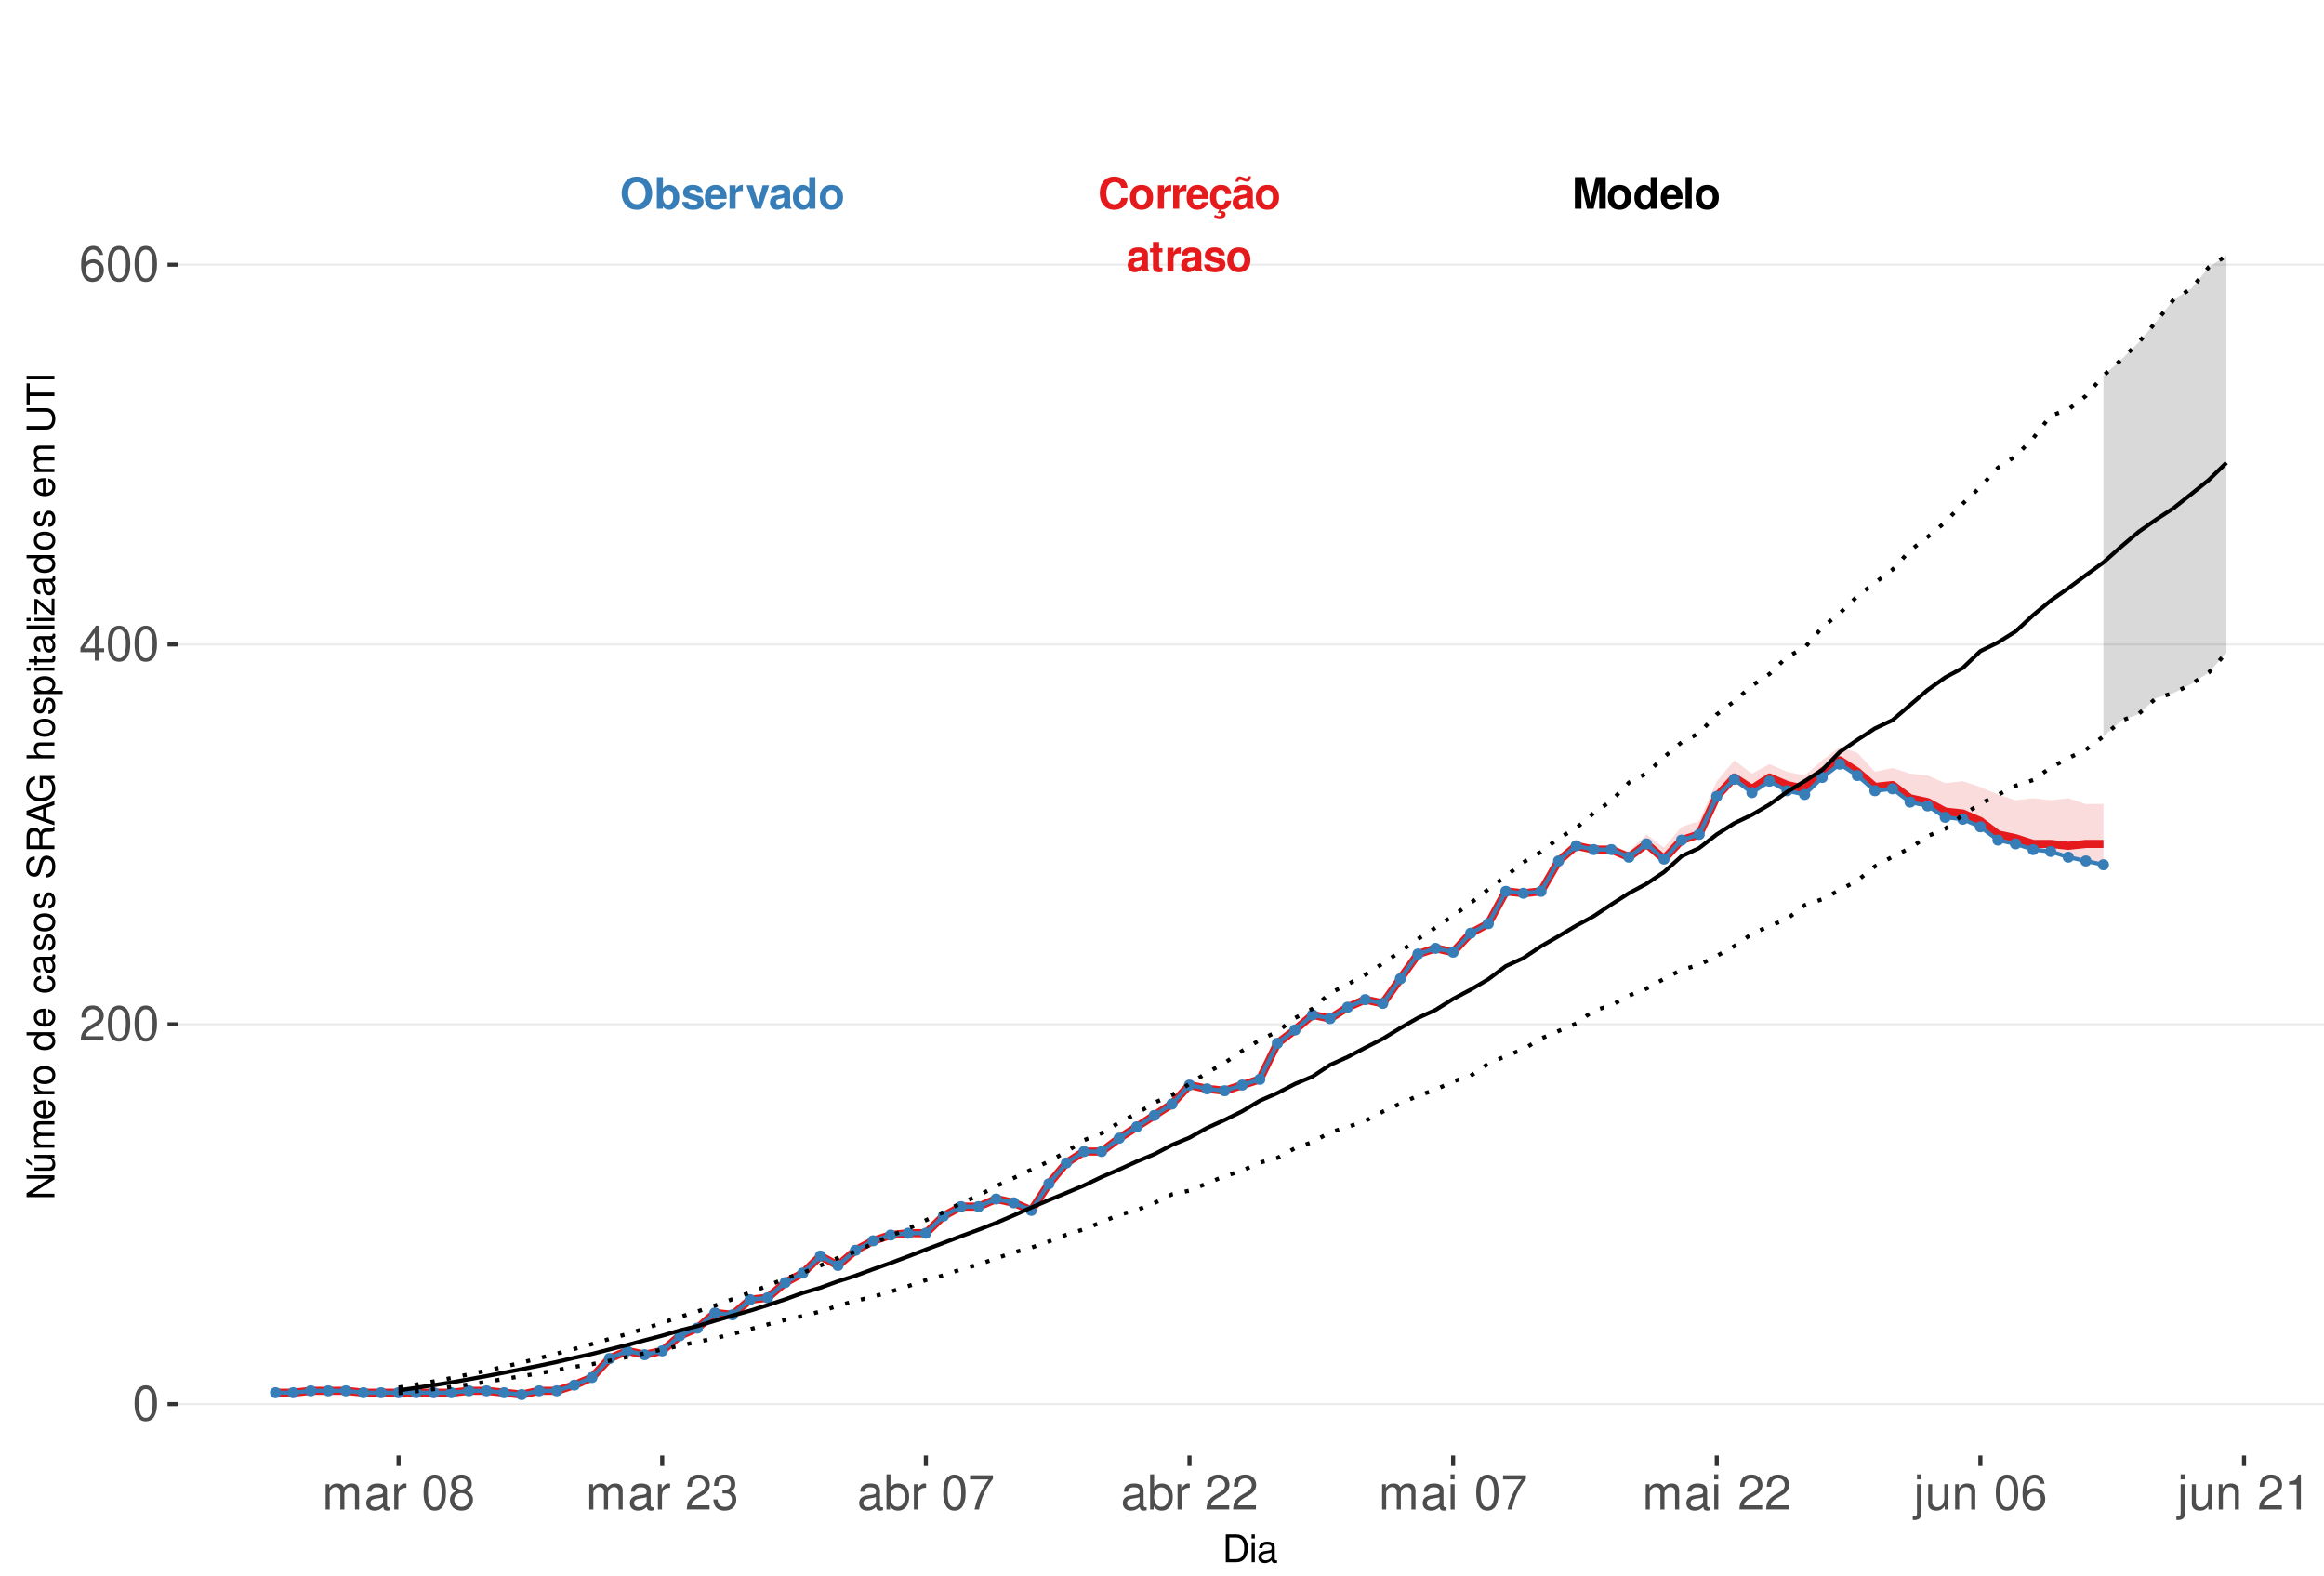 <?xml version="1.0" encoding="UTF-8"?>
<svg xmlns="http://www.w3.org/2000/svg" xmlns:xlink="http://www.w3.org/1999/xlink" width="609pt" height="413pt" viewBox="0 0 609 413" version="1.1">
<defs>
<g>
<symbol overflow="visible" id="glyph0-0">
<path style="stroke:none;" d=""/>
</symbol>
<symbol overflow="visible" id="glyph0-1">
<path style="stroke:none;" d="M 7.75 -5.484 C 7.703 -6.203 7.547 -6.656 7.203 -7.125 C 6.562 -7.969 5.547 -8.422 4.297 -8.422 C 1.953 -8.422 0.5 -6.75 0.5 -4.078 C 0.5 -1.406 1.938 0.266 4.25 0.266 C 6.328 0.266 7.688 -0.938 7.797 -2.828 L 6.125 -2.828 C 6.016 -1.781 5.359 -1.172 4.297 -1.172 C 2.984 -1.172 2.203 -2.234 2.203 -4.047 C 2.203 -5.875 3.016 -6.969 4.359 -6.969 C 5.344 -6.969 5.906 -6.5 6.125 -5.484 Z M 7.75 -5.484 "/>
</symbol>
<symbol overflow="visible" id="glyph0-2">
<path style="stroke:none;" d="M 3.422 -6.25 C 1.547 -6.25 0.391 -5 0.391 -2.984 C 0.391 -0.969 1.547 0.266 3.438 0.266 C 5.312 0.266 6.469 -0.969 6.469 -2.953 C 6.469 -5.031 5.344 -6.25 3.422 -6.25 Z M 3.438 -4.953 C 4.312 -4.953 4.875 -4.172 4.875 -2.969 C 4.875 -1.812 4.281 -1.031 3.438 -1.031 C 2.578 -1.031 1.984 -1.812 1.984 -2.984 C 1.984 -4.172 2.578 -4.953 3.438 -4.953 Z M 3.438 -4.953 "/>
</symbol>
<symbol overflow="visible" id="glyph0-3">
<path style="stroke:none;" d="M 0.719 -6.141 L 0.719 0 L 2.312 0 L 2.312 -3.266 C 2.312 -4.203 2.781 -4.656 3.703 -4.656 C 3.875 -4.656 4 -4.656 4.203 -4.625 L 4.203 -6.234 C 4.125 -6.25 4.078 -6.25 4.016 -6.25 C 3.281 -6.25 2.656 -5.766 2.312 -4.938 L 2.312 -6.141 Z M 0.719 -6.141 "/>
</symbol>
<symbol overflow="visible" id="glyph0-4">
<path style="stroke:none;" d="M 5.953 -2.578 C 5.969 -2.703 5.969 -2.766 5.969 -2.844 C 5.969 -3.453 5.875 -4.031 5.734 -4.453 C 5.328 -5.578 4.328 -6.25 3.094 -6.25 C 1.328 -6.25 0.25 -4.969 0.25 -2.906 C 0.25 -0.938 1.312 0.266 3.062 0.266 C 4.438 0.266 5.547 -0.516 5.906 -1.734 L 4.328 -1.734 C 4.141 -1.234 3.703 -0.953 3.109 -0.953 C 2.656 -0.953 2.297 -1.156 2.062 -1.484 C 1.922 -1.719 1.859 -1.984 1.844 -2.578 Z M 1.859 -3.625 C 1.969 -4.578 2.359 -5.031 3.078 -5.031 C 3.797 -5.031 4.234 -4.531 4.312 -3.625 Z M 1.859 -3.625 "/>
</symbol>
<symbol overflow="visible" id="glyph0-5">
<path style="stroke:none;" d="M 3.312 0.266 C 4.734 0.266 5.812 -0.703 5.938 -2.125 L 4.406 -2.125 C 4.219 -1.328 3.906 -1.031 3.281 -1.031 C 2.938 -1.031 2.594 -1.156 2.406 -1.391 C 2.141 -1.719 1.984 -2.312 1.984 -2.953 C 1.984 -3.531 2.094 -4.078 2.281 -4.438 C 2.469 -4.781 2.828 -4.953 3.281 -4.953 C 3.922 -4.953 4.234 -4.656 4.406 -3.844 L 5.938 -3.844 C 5.828 -5.344 4.828 -6.25 3.281 -6.25 C 1.438 -6.25 0.391 -5.047 0.391 -2.953 C 0.391 -1.078 1.25 0.031 2.828 0.234 L 2.328 1.203 C 2.547 1.109 2.672 1.062 2.891 1.062 C 3.234 1.062 3.469 1.234 3.469 1.469 C 3.469 1.734 3.188 1.938 2.828 1.938 C 2.5 1.938 2.203 1.859 1.641 1.594 L 1.422 2.188 C 2.125 2.438 2.484 2.5 2.984 2.5 C 3.938 2.5 4.453 2.125 4.453 1.438 C 4.453 0.938 4.125 0.641 3.578 0.641 C 3.406 0.641 3.266 0.656 3.109 0.719 Z M 3.312 0.266 "/>
</symbol>
<symbol overflow="visible" id="glyph0-6">
<path style="stroke:none;" d="M 5.953 -0.188 C 5.688 -0.453 5.594 -0.641 5.594 -0.938 L 5.594 -4.359 C 5.594 -5.609 4.75 -6.25 3.078 -6.25 C 1.422 -6.25 0.562 -5.547 0.453 -4.125 L 1.984 -4.125 C 2.062 -4.75 2.328 -4.953 3.109 -4.953 C 3.734 -4.953 4.031 -4.75 4.031 -4.344 C 4.031 -4.141 3.938 -3.969 3.766 -3.875 C 3.547 -3.75 3.547 -3.75 2.766 -3.625 L 2.125 -3.516 C 0.906 -3.312 0.312 -2.688 0.312 -1.578 C 0.312 -0.484 1.062 0.266 2.188 0.266 C 2.859 0.266 3.484 -0.016 4.047 -0.609 C 4.047 -0.297 4.078 -0.188 4.234 0 L 5.953 0 Z M 4.031 -2.469 C 4.031 -1.547 3.578 -1.031 2.781 -1.031 C 2.234 -1.031 1.906 -1.312 1.906 -1.766 C 1.906 -2.234 2.156 -2.469 2.828 -2.609 L 3.359 -2.703 C 3.781 -2.781 3.859 -2.812 4.031 -2.906 Z M 4.406 -8.516 C 4.359 -8.156 4.219 -7.969 3.984 -7.969 C 3.906 -7.969 3.672 -8.016 3.609 -8.047 L 2.781 -8.328 C 2.375 -8.469 2.359 -8.469 2.156 -8.469 C 1.531 -8.469 1.125 -7.953 1.078 -7.062 L 1.797 -7.062 C 1.859 -7.422 1.984 -7.578 2.25 -7.578 C 2.359 -7.578 2.469 -7.547 2.594 -7.5 L 3.406 -7.219 C 3.641 -7.125 3.859 -7.078 4.031 -7.078 C 4.703 -7.078 5.062 -7.547 5.109 -8.516 Z M 4.406 -8.516 "/>
</symbol>
<symbol overflow="visible" id="glyph0-7">
<path style="stroke:none;" d="M 5.953 -0.188 C 5.688 -0.453 5.594 -0.641 5.594 -0.938 L 5.594 -4.359 C 5.594 -5.609 4.75 -6.25 3.078 -6.25 C 1.422 -6.25 0.562 -5.547 0.453 -4.125 L 1.984 -4.125 C 2.062 -4.75 2.328 -4.953 3.109 -4.953 C 3.734 -4.953 4.031 -4.75 4.031 -4.344 C 4.031 -4.141 3.938 -3.969 3.766 -3.875 C 3.547 -3.75 3.547 -3.75 2.766 -3.625 L 2.125 -3.516 C 0.906 -3.312 0.312 -2.688 0.312 -1.578 C 0.312 -0.484 1.062 0.266 2.188 0.266 C 2.859 0.266 3.484 -0.016 4.047 -0.609 C 4.047 -0.297 4.078 -0.188 4.234 0 L 5.953 0 Z M 4.031 -2.469 C 4.031 -1.547 3.578 -1.031 2.781 -1.031 C 2.234 -1.031 1.906 -1.312 1.906 -1.766 C 1.906 -2.234 2.156 -2.469 2.828 -2.609 L 3.359 -2.703 C 3.781 -2.781 3.859 -2.812 4.031 -2.906 Z M 4.031 -2.469 "/>
</symbol>
<symbol overflow="visible" id="glyph0-8">
<path style="stroke:none;" d="M 3.422 -6.016 L 2.531 -6.016 L 2.531 -7.672 L 0.938 -7.672 L 0.938 -6.016 L 0.156 -6.016 L 0.156 -4.953 L 0.938 -4.953 L 0.938 -1.188 C 0.938 -0.219 1.453 0.266 2.5 0.266 C 2.859 0.266 3.125 0.234 3.422 0.141 L 3.422 -0.984 C 3.266 -0.953 3.188 -0.938 3.062 -0.938 C 2.641 -0.938 2.531 -1.062 2.531 -1.609 L 2.531 -4.953 L 3.422 -4.953 Z M 3.422 -6.016 "/>
</symbol>
<symbol overflow="visible" id="glyph0-9">
<path style="stroke:none;" d="M 5.75 -4.156 C 5.719 -5.453 4.719 -6.25 3.078 -6.25 C 1.516 -6.25 0.547 -5.453 0.547 -4.203 C 0.547 -3.781 0.672 -3.438 0.891 -3.203 C 1.109 -2.984 1.297 -2.875 1.891 -2.688 L 3.781 -2.094 C 4.188 -1.969 4.328 -1.844 4.328 -1.594 C 4.328 -1.219 3.875 -0.984 3.141 -0.984 C 2.719 -0.984 2.406 -1.062 2.203 -1.203 C 2.031 -1.328 1.953 -1.453 1.891 -1.781 L 0.328 -1.781 C 0.375 -0.438 1.359 0.266 3.234 0.266 C 4.078 0.266 4.734 0.078 5.188 -0.281 C 5.641 -0.641 5.922 -1.219 5.922 -1.812 C 5.922 -2.609 5.516 -3.125 4.703 -3.359 L 2.703 -3.953 C 2.25 -4.078 2.141 -4.172 2.141 -4.422 C 2.141 -4.766 2.5 -5 3.062 -5 C 3.828 -5 4.203 -4.719 4.203 -4.156 Z M 5.75 -4.156 "/>
</symbol>
<symbol overflow="visible" id="glyph0-10">
<path style="stroke:none;" d="M 2.453 -6.469 L 3.953 0 L 5.656 0 L 7.125 -6.469 L 7.125 0 L 8.828 0 L 8.828 -8.297 L 6.25 -8.297 L 4.797 -1.688 L 3.297 -8.297 L 0.75 -8.297 L 0.75 0 L 2.453 0 Z M 2.453 -6.469 "/>
</symbol>
<symbol overflow="visible" id="glyph0-11">
<path style="stroke:none;" d="M 4.609 0 L 6.203 0 L 6.203 -8.297 L 4.609 -8.297 L 4.609 -5.344 C 4.203 -5.953 3.688 -6.25 2.906 -6.25 C 1.438 -6.25 0.328 -4.828 0.328 -2.984 C 0.328 -2.156 0.578 -1.312 0.984 -0.719 C 1.406 -0.109 2.156 0.266 2.906 0.266 C 3.688 0.266 4.203 -0.016 4.609 -0.625 Z M 3.266 -4.906 C 4.078 -4.906 4.609 -4.141 4.609 -2.953 C 4.609 -1.844 4.062 -1.062 3.266 -1.062 C 2.469 -1.062 1.922 -1.859 1.922 -2.984 C 1.922 -4.125 2.469 -4.906 3.266 -4.906 Z M 3.266 -4.906 "/>
</symbol>
<symbol overflow="visible" id="glyph0-12">
<path style="stroke:none;" d="M 2.359 -8.297 L 0.766 -8.297 L 0.766 0 L 2.359 0 Z M 2.359 -8.297 "/>
</symbol>
<symbol overflow="visible" id="glyph0-13">
<path style="stroke:none;" d="M 4.438 -8.422 C 3.281 -8.422 2.328 -8.047 1.609 -7.281 C 0.875 -6.484 0.453 -5.328 0.453 -4.078 C 0.453 -2.844 0.875 -1.672 1.609 -0.891 C 2.328 -0.109 3.266 0.266 4.453 0.266 C 5.625 0.266 6.562 -0.109 7.281 -0.891 C 8 -1.656 8.438 -2.859 8.438 -4.031 C 8.438 -5.328 8.016 -6.5 7.281 -7.281 C 6.547 -8.062 5.641 -8.422 4.438 -8.422 Z M 4.453 -6.969 C 5.844 -6.969 6.734 -5.828 6.734 -4.031 C 6.734 -2.328 5.812 -1.188 4.453 -1.188 C 3.062 -1.188 2.156 -2.328 2.156 -4.078 C 2.156 -5.828 3.062 -6.969 4.453 -6.969 Z M 4.453 -6.969 "/>
</symbol>
<symbol overflow="visible" id="glyph0-14">
<path style="stroke:none;" d="M 0.672 -8.297 L 0.672 0 L 2.266 0 L 2.266 -0.625 C 2.656 -0.016 3.188 0.266 3.953 0.266 C 5.422 0.266 6.547 -1.141 6.547 -2.984 C 6.547 -3.828 6.297 -4.656 5.875 -5.25 C 5.453 -5.859 4.703 -6.25 3.953 -6.25 C 3.188 -6.25 2.656 -5.953 2.266 -5.344 L 2.266 -8.297 Z M 3.609 -4.906 C 4.391 -4.906 4.953 -4.125 4.953 -2.984 C 4.953 -1.859 4.406 -1.062 3.609 -1.062 C 2.797 -1.062 2.266 -1.828 2.266 -3.016 C 2.266 -4.141 2.812 -4.906 3.609 -4.906 Z M 3.609 -4.906 "/>
</symbol>
<symbol overflow="visible" id="glyph0-15">
<path style="stroke:none;" d="M 3.984 0 L 6.094 -6.141 L 4.406 -6.141 L 3.172 -1.656 L 1.844 -6.141 L 0.156 -6.141 L 2.312 0 Z M 3.984 0 "/>
</symbol>
<symbol overflow="visible" id="glyph1-0">
<path style="stroke:none;" d=""/>
</symbol>
<symbol overflow="visible" id="glyph1-1">
<path style="stroke:none;" d="M 3.484 -9.156 C 2.641 -9.156 1.891 -8.766 1.422 -8.156 C 0.828 -7.344 0.547 -6.125 0.547 -4.422 C 0.547 -1.344 1.562 0.297 3.484 0.297 C 5.375 0.297 6.422 -1.344 6.422 -4.359 C 6.422 -6.125 6.141 -7.312 5.547 -8.156 C 5.078 -8.781 4.328 -9.156 3.484 -9.156 Z M 3.484 -8.156 C 4.688 -8.156 5.281 -6.938 5.281 -4.453 C 5.281 -1.844 4.703 -0.625 3.453 -0.625 C 2.281 -0.625 1.688 -1.891 1.688 -4.422 C 1.688 -6.938 2.281 -8.156 3.484 -8.156 Z M 3.484 -8.156 "/>
</symbol>
<symbol overflow="visible" id="glyph1-2">
<path style="stroke:none;" d="M 6.406 -1.094 L 1.688 -1.094 C 1.797 -1.859 2.203 -2.344 3.297 -3.016 L 4.562 -3.719 C 5.828 -4.422 6.469 -5.359 6.469 -6.484 C 6.469 -7.234 6.156 -7.953 5.625 -8.438 C 5.094 -8.922 4.438 -9.156 3.594 -9.156 C 2.453 -9.156 1.609 -8.75 1.109 -7.953 C 0.797 -7.484 0.656 -6.906 0.625 -5.984 L 1.75 -5.984 C 1.781 -6.609 1.859 -6.969 2.016 -7.281 C 2.297 -7.828 2.891 -8.172 3.562 -8.172 C 4.562 -8.172 5.328 -7.438 5.328 -6.453 C 5.328 -5.719 4.906 -5.094 4.109 -4.625 L 2.953 -3.953 C 1.078 -2.875 0.531 -2.016 0.438 -0.016 L 6.406 -0.016 Z M 6.406 -1.094 "/>
</symbol>
<symbol overflow="visible" id="glyph1-3">
<path style="stroke:none;" d="M 4.141 -2.219 L 4.141 0 L 5.25 0 L 5.25 -2.219 L 6.578 -2.219 L 6.578 -3.219 L 5.25 -3.219 L 5.25 -9.156 L 4.422 -9.156 L 0.359 -3.391 L 0.359 -2.219 Z M 4.141 -3.219 L 1.328 -3.219 L 4.141 -7.25 Z M 4.141 -3.219 "/>
</symbol>
<symbol overflow="visible" id="glyph1-4">
<path style="stroke:none;" d="M 6.297 -6.766 C 6.094 -8.266 5.125 -9.156 3.766 -9.156 C 2.766 -9.156 1.891 -8.672 1.359 -7.844 C 0.781 -6.953 0.547 -5.828 0.547 -4.172 C 0.547 -2.625 0.766 -1.656 1.297 -0.844 C 1.781 -0.094 2.562 0.297 3.562 0.297 C 5.266 0.297 6.5 -0.984 6.5 -2.766 C 6.5 -4.453 5.359 -5.641 3.75 -5.641 C 2.859 -5.641 2.172 -5.312 1.688 -4.641 C 1.703 -6.906 2.406 -8.156 3.688 -8.156 C 4.469 -8.156 5.016 -7.656 5.188 -6.766 Z M 3.609 -4.656 C 4.688 -4.656 5.359 -3.891 5.359 -2.688 C 5.359 -1.531 4.594 -0.703 3.562 -0.703 C 2.531 -0.703 1.75 -1.562 1.75 -2.734 C 1.75 -3.875 2.5 -4.656 3.609 -4.656 Z M 3.609 -4.656 "/>
</symbol>
<symbol overflow="visible" id="glyph1-5">
<path style="stroke:none;" d="M 0.891 -6.625 L 0.891 0 L 1.953 0 L 1.953 -4.156 C 1.953 -5.125 2.641 -5.891 3.5 -5.891 C 4.297 -5.891 4.734 -5.422 4.734 -4.562 L 4.734 0 L 5.797 0 L 5.797 -4.156 C 5.797 -5.125 6.5 -5.891 7.359 -5.891 C 8.125 -5.891 8.578 -5.406 8.578 -4.562 L 8.578 0 L 9.641 0 L 9.641 -4.969 C 9.641 -6.156 8.953 -6.828 7.719 -6.828 C 6.828 -6.828 6.297 -6.562 5.688 -5.812 C 5.297 -6.516 4.766 -6.828 3.891 -6.828 C 3.016 -6.828 2.422 -6.5 1.859 -5.688 L 1.859 -6.625 Z M 0.891 -6.625 "/>
</symbol>
<symbol overflow="visible" id="glyph1-6">
<path style="stroke:none;" d="M 6.766 -0.625 C 6.656 -0.594 6.609 -0.594 6.547 -0.594 C 6.172 -0.594 5.969 -0.781 5.969 -1.109 L 5.969 -5.016 C 5.969 -6.188 5.109 -6.828 3.484 -6.828 C 2.5 -6.828 1.734 -6.547 1.281 -6.047 C 0.969 -5.703 0.844 -5.328 0.828 -4.672 L 1.891 -4.672 C 1.969 -5.484 2.453 -5.844 3.438 -5.844 C 4.406 -5.844 4.922 -5.5 4.922 -4.859 L 4.922 -4.578 C 4.906 -4.125 4.688 -3.969 3.828 -3.844 C 2.328 -3.656 2.094 -3.609 1.703 -3.438 C 0.922 -3.109 0.531 -2.531 0.531 -1.672 C 0.531 -0.469 1.359 0.297 2.703 0.297 C 3.547 0.297 4.219 0 4.969 -0.688 C 5.031 0 5.359 0.297 6.047 0.297 C 6.281 0.297 6.422 0.266 6.766 0.172 Z M 4.922 -2.094 C 4.922 -1.734 4.828 -1.516 4.5 -1.234 C 4.078 -0.828 3.562 -0.625 2.938 -0.625 C 2.109 -0.625 1.625 -1.031 1.625 -1.703 C 1.625 -2.391 2.094 -2.75 3.234 -2.906 C 4.359 -3.062 4.562 -3.109 4.922 -3.281 Z M 4.922 -2.094 "/>
</symbol>
<symbol overflow="visible" id="glyph1-7">
<path style="stroke:none;" d="M 0.875 -6.625 L 0.875 0 L 1.938 0 L 1.938 -3.438 C 1.953 -5.031 2.609 -5.75 4.062 -5.703 L 4.062 -6.781 C 3.891 -6.812 3.781 -6.828 3.656 -6.828 C 2.969 -6.828 2.453 -6.422 1.844 -5.422 L 1.844 -6.625 Z M 0.875 -6.625 "/>
</symbol>
<symbol overflow="visible" id="glyph1-8">
<path style="stroke:none;" d=""/>
</symbol>
<symbol overflow="visible" id="glyph1-9">
<path style="stroke:none;" d="M 4.953 -4.828 C 5.891 -5.391 6.172 -5.844 6.172 -6.703 C 6.172 -8.156 5.078 -9.156 3.484 -9.156 C 1.891 -9.156 0.781 -8.156 0.781 -6.719 C 0.781 -5.844 1.078 -5.406 2 -4.828 C 0.969 -4.297 0.469 -3.562 0.469 -2.547 C 0.469 -0.875 1.703 0.297 3.484 0.297 C 5.25 0.297 6.5 -0.875 6.5 -2.547 C 6.5 -3.562 5.984 -4.297 4.953 -4.828 Z M 3.484 -8.156 C 4.422 -8.156 5.031 -7.594 5.031 -6.688 C 5.031 -5.828 4.422 -5.25 3.484 -5.25 C 2.531 -5.25 1.922 -5.828 1.922 -6.703 C 1.922 -7.594 2.531 -8.156 3.484 -8.156 Z M 3.484 -4.312 C 4.594 -4.312 5.359 -3.578 5.359 -2.516 C 5.359 -1.422 4.609 -0.703 3.453 -0.703 C 2.359 -0.703 1.609 -1.438 1.609 -2.5 C 1.609 -3.594 2.359 -4.312 3.484 -4.312 Z M 3.484 -4.312 "/>
</symbol>
<symbol overflow="visible" id="glyph1-10">
<path style="stroke:none;" d="M 2.797 -4.219 L 3.406 -4.219 C 4.625 -4.219 5.266 -3.641 5.266 -2.547 C 5.266 -1.391 4.562 -0.703 3.422 -0.703 C 2.188 -0.703 1.594 -1.312 1.516 -2.656 L 0.406 -2.656 C 0.453 -1.922 0.578 -1.438 0.797 -1.031 C 1.266 -0.156 2.141 0.297 3.359 0.297 C 5.219 0.297 6.406 -0.828 6.406 -2.562 C 6.406 -3.719 5.969 -4.359 4.891 -4.734 C 5.719 -5.078 6.141 -5.703 6.141 -6.625 C 6.141 -8.203 5.109 -9.156 3.406 -9.156 C 1.594 -9.156 0.625 -8.141 0.594 -6.203 L 1.703 -6.203 C 1.719 -6.766 1.766 -7.078 1.906 -7.359 C 2.172 -7.875 2.719 -8.172 3.422 -8.172 C 4.406 -8.172 5 -7.578 5 -6.594 C 5 -5.953 4.766 -5.562 4.281 -5.344 C 3.969 -5.219 3.562 -5.156 2.797 -5.156 Z M 2.797 -4.219 "/>
</symbol>
<symbol overflow="visible" id="glyph1-11">
<path style="stroke:none;" d="M 0.688 -9.219 L 0.688 0 L 1.625 0 L 1.625 -0.844 C 2.141 -0.078 2.812 0.297 3.734 0.297 C 5.484 0.297 6.625 -1.141 6.625 -3.344 C 6.625 -5.5 5.547 -6.828 3.781 -6.828 C 2.875 -6.828 2.234 -6.484 1.734 -5.734 L 1.734 -9.219 Z M 3.578 -5.828 C 4.766 -5.828 5.516 -4.812 5.516 -3.234 C 5.516 -1.719 4.734 -0.703 3.578 -0.703 C 2.453 -0.703 1.734 -1.703 1.734 -3.266 C 1.734 -4.828 2.453 -5.828 3.578 -5.828 Z M 3.578 -5.828 "/>
</symbol>
<symbol overflow="visible" id="glyph1-12">
<path style="stroke:none;" d="M 6.578 -8.969 L 0.578 -8.969 L 0.578 -7.875 L 5.422 -7.875 C 3.297 -4.828 2.422 -2.953 1.75 0 L 2.938 0 C 3.438 -2.875 4.562 -5.344 6.578 -8.031 Z M 6.578 -8.969 "/>
</symbol>
<symbol overflow="visible" id="glyph1-13">
<path style="stroke:none;" d="M 1.891 -6.625 L 0.844 -6.625 L 0.844 0 L 1.891 0 Z M 1.891 -9.219 L 0.828 -9.219 L 0.828 -7.891 L 1.891 -7.891 Z M 1.891 -9.219 "/>
</symbol>
<symbol overflow="visible" id="glyph1-14">
<path style="stroke:none;" d="M 0.891 -6.625 L 0.891 0.969 C 0.891 1.625 0.688 1.828 0.031 1.828 C -0.047 1.828 -0.094 1.828 -0.234 1.828 L -0.234 2.719 C -0.094 2.75 -0.031 2.766 0.125 2.766 C 1.312 2.766 1.938 2.297 1.938 1.375 L 1.938 -6.625 Z M 1.938 -9.219 L 0.891 -9.219 L 0.891 -7.891 L 1.938 -7.891 Z M 1.938 -9.219 "/>
</symbol>
<symbol overflow="visible" id="glyph1-15">
<path style="stroke:none;" d="M 6.094 0 L 6.094 -6.625 L 5.047 -6.625 L 5.047 -2.875 C 5.047 -1.516 4.344 -0.625 3.234 -0.625 C 2.406 -0.625 1.875 -1.141 1.875 -1.938 L 1.875 -6.625 L 0.828 -6.625 L 0.828 -1.516 C 0.828 -0.422 1.641 0.297 2.938 0.297 C 3.906 0.297 4.531 -0.047 5.156 -0.922 L 5.156 0 Z M 6.094 0 "/>
</symbol>
<symbol overflow="visible" id="glyph1-16">
<path style="stroke:none;" d="M 0.891 -6.625 L 0.891 0 L 1.953 0 L 1.953 -3.656 C 1.953 -5.016 2.656 -5.891 3.75 -5.891 C 4.578 -5.891 5.109 -5.391 5.109 -4.594 L 5.109 0 L 6.156 0 L 6.156 -5.016 C 6.156 -6.109 5.344 -6.828 4.062 -6.828 C 3.078 -6.828 2.438 -6.438 1.859 -5.516 L 1.859 -6.625 Z M 0.891 -6.625 "/>
</symbol>
<symbol overflow="visible" id="glyph1-17">
<path style="stroke:none;" d="M 3.281 -6.516 L 3.281 0 L 4.391 0 L 4.391 -9.156 L 3.656 -9.156 C 3.266 -7.75 3.016 -7.562 1.297 -7.328 L 1.297 -6.516 Z M 3.281 -6.516 "/>
</symbol>
<symbol overflow="visible" id="glyph2-0">
<path style="stroke:none;" d=""/>
</symbol>
<symbol overflow="visible" id="glyph2-1">
<path style="stroke:none;" d="M 0.891 0 L 3.703 0 C 5.547 0 6.672 -1.375 6.672 -3.656 C 6.672 -5.906 5.547 -7.297 3.703 -7.297 L 0.891 -7.297 Z M 1.812 -0.812 L 1.812 -6.469 L 3.547 -6.469 C 4.984 -6.469 5.734 -5.5 5.734 -3.641 C 5.734 -1.797 4.984 -0.812 3.547 -0.812 Z M 1.812 -0.812 "/>
</symbol>
<symbol overflow="visible" id="glyph2-2">
<path style="stroke:none;" d="M 1.5 -5.234 L 0.672 -5.234 L 0.672 0 L 1.5 0 Z M 1.5 -7.297 L 0.656 -7.297 L 0.656 -6.234 L 1.5 -6.234 Z M 1.5 -7.297 "/>
</symbol>
<symbol overflow="visible" id="glyph2-3">
<path style="stroke:none;" d="M 5.344 -0.484 C 5.266 -0.469 5.219 -0.469 5.172 -0.469 C 4.875 -0.469 4.719 -0.625 4.719 -0.875 L 4.719 -3.953 C 4.719 -4.891 4.047 -5.391 2.75 -5.391 C 1.984 -5.391 1.375 -5.172 1.016 -4.781 C 0.766 -4.516 0.672 -4.203 0.656 -3.688 L 1.484 -3.688 C 1.562 -4.328 1.938 -4.625 2.719 -4.625 C 3.484 -4.625 3.891 -4.344 3.891 -3.844 L 3.891 -3.625 C 3.875 -3.266 3.703 -3.125 3.016 -3.047 C 1.844 -2.891 1.656 -2.844 1.344 -2.719 C 0.734 -2.453 0.422 -2 0.422 -1.312 C 0.422 -0.375 1.078 0.234 2.141 0.234 C 2.797 0.234 3.328 0 3.922 -0.547 C 3.984 0 4.234 0.234 4.781 0.234 C 4.953 0.234 5.062 0.203 5.344 0.141 Z M 3.891 -1.656 C 3.891 -1.375 3.812 -1.203 3.562 -0.969 C 3.219 -0.656 2.812 -0.5 2.312 -0.5 C 1.672 -0.5 1.297 -0.812 1.297 -1.344 C 1.297 -1.891 1.656 -2.172 2.547 -2.297 C 3.438 -2.422 3.609 -2.453 3.891 -2.594 Z M 3.891 -1.656 "/>
</symbol>
<symbol overflow="visible" id="glyph3-0">
<path style="stroke:none;" d=""/>
</symbol>
<symbol overflow="visible" id="glyph3-1">
<path style="stroke:none;" d="M -7.297 -6.453 L -7.297 -5.578 L -1.328 -5.578 L -7.297 -1.766 L -7.297 -0.766 L 0 -0.766 L 0 -1.641 L -5.906 -1.641 L 0 -5.406 L 0 -6.453 Z M -7.297 -6.453 "/>
</symbol>
<symbol overflow="visible" id="glyph3-2">
<path style="stroke:none;" d="M 0 -4.812 L -5.234 -4.812 L -5.234 -3.984 L -2.266 -3.984 C -1.203 -3.984 -0.5 -3.438 -0.5 -2.562 C -0.5 -1.906 -0.906 -1.484 -1.531 -1.484 L -5.234 -1.484 L -5.234 -0.656 L -1.203 -0.656 C -0.328 -0.656 0.234 -1.297 0.234 -2.312 C 0.234 -3.094 -0.047 -3.578 -0.734 -4.062 L 0 -4.062 Z M -7.406 -2.953 L -5.922 -2 L -5.922 -2.594 L -7.406 -4.094 Z M -7.406 -2.953 "/>
</symbol>
<symbol overflow="visible" id="glyph3-3">
<path style="stroke:none;" d="M -5.234 -0.703 L 0 -0.703 L 0 -1.547 L -3.297 -1.547 C -4.047 -1.547 -4.656 -2.094 -4.656 -2.766 C -4.656 -3.391 -4.281 -3.734 -3.609 -3.734 L 0 -3.734 L 0 -4.578 L -3.297 -4.578 C -4.047 -4.578 -4.656 -5.125 -4.656 -5.812 C -4.656 -6.422 -4.266 -6.781 -3.609 -6.781 L 0 -6.781 L 0 -7.625 L -3.938 -7.625 C -4.875 -7.625 -5.391 -7.078 -5.391 -6.094 C -5.391 -5.406 -5.188 -4.984 -4.594 -4.484 C -5.156 -4.188 -5.391 -3.766 -5.391 -3.078 C -5.391 -2.375 -5.125 -1.906 -4.5 -1.469 L -5.234 -1.469 Z M -5.234 -0.703 "/>
</symbol>
<symbol overflow="visible" id="glyph3-4">
<path style="stroke:none;" d="M -2.344 -5.125 C -3.141 -5.125 -3.625 -5.062 -4.016 -4.922 C -4.875 -4.578 -5.391 -3.781 -5.391 -2.797 C -5.391 -1.344 -4.281 -0.406 -2.547 -0.406 C -0.812 -0.406 0.234 -1.297 0.234 -2.781 C 0.234 -3.984 -0.453 -4.812 -1.594 -5.016 L -1.594 -4.188 C -0.906 -3.953 -0.547 -3.484 -0.547 -2.812 C -0.547 -2.281 -0.781 -1.828 -1.219 -1.547 C -1.516 -1.344 -1.812 -1.281 -2.344 -1.266 Z M -3.016 -1.297 C -3.984 -1.359 -4.625 -1.953 -4.625 -2.797 C -4.625 -3.641 -3.953 -4.234 -3.016 -4.234 Z M -3.016 -1.297 "/>
</symbol>
<symbol overflow="visible" id="glyph3-5">
<path style="stroke:none;" d="M -5.234 -0.688 L 0 -0.688 L 0 -1.531 L -2.719 -1.531 C -3.984 -1.547 -4.547 -2.062 -4.516 -3.203 L -5.359 -3.203 C -5.375 -3.062 -5.391 -2.984 -5.391 -2.891 C -5.391 -2.344 -5.062 -1.938 -4.297 -1.453 L -5.234 -1.453 Z M -5.234 -0.688 "/>
</symbol>
<symbol overflow="visible" id="glyph3-6">
<path style="stroke:none;" d="M -5.391 -2.719 C -5.391 -1.234 -4.344 -0.359 -2.578 -0.359 C -0.812 -0.359 0.234 -1.234 0.234 -2.734 C 0.234 -4.203 -0.812 -5.094 -2.547 -5.094 C -4.359 -5.094 -5.391 -4.234 -5.391 -2.719 Z M -4.625 -2.734 C -4.625 -3.672 -3.844 -4.234 -2.547 -4.234 C -1.312 -4.234 -0.547 -3.656 -0.547 -2.734 C -0.547 -1.797 -1.312 -1.234 -2.578 -1.234 C -3.844 -1.234 -4.625 -1.797 -4.625 -2.734 Z M -4.625 -2.734 "/>
</symbol>
<symbol overflow="visible" id="glyph3-7">
<path style="stroke:none;" d=""/>
</symbol>
<symbol overflow="visible" id="glyph3-8">
<path style="stroke:none;" d="M -7.297 -4.953 L -7.297 -4.125 L -4.578 -4.125 C -5.109 -3.766 -5.391 -3.203 -5.391 -2.516 C -5.391 -1.156 -4.297 -0.266 -2.625 -0.266 C -0.859 -0.266 0.234 -1.125 0.234 -2.547 C 0.234 -3.266 -0.047 -3.766 -0.688 -4.203 L 0 -4.203 L 0 -4.953 Z M -4.609 -2.656 C -4.609 -3.547 -3.812 -4.125 -2.562 -4.125 C -1.344 -4.125 -0.547 -3.547 -0.547 -2.656 C -0.547 -1.734 -1.359 -1.125 -2.578 -1.125 C -3.797 -1.125 -4.609 -1.734 -4.609 -2.656 Z M -4.609 -2.656 "/>
</symbol>
<symbol overflow="visible" id="glyph3-9">
<path style="stroke:none;" d="M -3.484 -4.703 C -3.984 -4.672 -4.312 -4.562 -4.609 -4.359 C -5.094 -4 -5.391 -3.375 -5.391 -2.641 C -5.391 -1.219 -4.266 -0.312 -2.531 -0.312 C -0.844 -0.312 0.234 -1.203 0.234 -2.625 C 0.234 -3.875 -0.516 -4.672 -1.797 -4.766 L -1.797 -3.938 C -0.953 -3.797 -0.547 -3.359 -0.547 -2.656 C -0.547 -1.734 -1.297 -1.188 -2.531 -1.188 C -3.844 -1.188 -4.625 -1.719 -4.625 -2.625 C -4.625 -3.328 -4.203 -3.766 -3.484 -3.875 Z M -3.484 -4.703 "/>
</symbol>
<symbol overflow="visible" id="glyph3-10">
<path style="stroke:none;" d="M -0.484 -5.344 C -0.469 -5.266 -0.469 -5.219 -0.469 -5.172 C -0.469 -4.875 -0.625 -4.719 -0.875 -4.719 L -3.953 -4.719 C -4.891 -4.719 -5.391 -4.047 -5.391 -2.75 C -5.391 -1.984 -5.172 -1.375 -4.781 -1.016 C -4.516 -0.766 -4.203 -0.672 -3.688 -0.656 L -3.688 -1.484 C -4.328 -1.562 -4.625 -1.938 -4.625 -2.719 C -4.625 -3.484 -4.344 -3.891 -3.844 -3.891 L -3.625 -3.891 C -3.266 -3.875 -3.125 -3.703 -3.047 -3.016 C -2.891 -1.844 -2.844 -1.656 -2.719 -1.344 C -2.453 -0.734 -2 -0.422 -1.312 -0.422 C -0.375 -0.422 0.234 -1.078 0.234 -2.141 C 0.234 -2.797 0 -3.328 -0.547 -3.922 C 0 -3.984 0.234 -4.234 0.234 -4.781 C 0.234 -4.953 0.203 -5.062 0.141 -5.344 Z M -1.656 -3.891 C -1.375 -3.891 -1.203 -3.812 -0.969 -3.562 C -0.656 -3.219 -0.5 -2.812 -0.5 -2.312 C -0.5 -1.672 -0.812 -1.297 -1.344 -1.297 C -1.891 -1.297 -2.172 -1.656 -2.297 -2.547 C -2.422 -3.438 -2.453 -3.609 -2.594 -3.891 Z M -1.656 -3.891 "/>
</symbol>
<symbol overflow="visible" id="glyph3-11">
<path style="stroke:none;" d="M -3.781 -4.375 C -4.812 -4.375 -5.391 -3.688 -5.391 -2.484 C -5.391 -1.266 -4.766 -0.469 -3.797 -0.469 C -2.969 -0.469 -2.578 -0.891 -2.281 -2.125 L -2.094 -2.906 C -1.953 -3.484 -1.734 -3.719 -1.375 -3.719 C -0.875 -3.719 -0.547 -3.234 -0.547 -2.5 C -0.547 -2.047 -0.672 -1.672 -0.891 -1.453 C -1.047 -1.328 -1.188 -1.266 -1.562 -1.219 L -1.562 -0.344 C -0.344 -0.375 0.234 -1.062 0.234 -2.438 C 0.234 -3.75 -0.422 -4.594 -1.438 -4.594 C -2.203 -4.594 -2.641 -4.156 -2.891 -3.109 L -3.078 -2.312 C -3.234 -1.625 -3.453 -1.344 -3.828 -1.344 C -4.312 -1.344 -4.625 -1.766 -4.625 -2.453 C -4.625 -3.125 -4.328 -3.484 -3.781 -3.5 Z M -3.781 -4.375 "/>
</symbol>
<symbol overflow="visible" id="glyph3-12">
<path style="stroke:none;" d="M -5.156 -5.953 C -5.656 -5.953 -5.797 -5.938 -6.125 -5.766 C -6.969 -5.375 -7.406 -4.516 -7.406 -3.297 C -7.406 -1.688 -6.594 -0.703 -5.266 -0.703 C -4.375 -0.703 -3.812 -1.172 -3.562 -2.125 L -3.094 -3.938 C -2.844 -4.875 -2.484 -5.281 -1.906 -5.281 C -1.516 -5.281 -1.125 -5.062 -0.906 -4.766 C -0.688 -4.469 -0.594 -4.016 -0.594 -3.422 C -0.594 -2.625 -0.781 -2.094 -1.203 -1.734 C -1.516 -1.469 -1.875 -1.344 -2.312 -1.359 L -2.312 -0.484 C -1.656 -0.484 -1.203 -0.625 -0.812 -0.906 C -0.125 -1.406 0.234 -2.25 0.234 -3.359 C 0.234 -4.234 0.031 -4.938 -0.328 -5.406 C -0.719 -5.906 -1.375 -6.203 -2 -6.203 C -2.906 -6.203 -3.562 -5.656 -3.828 -4.656 L -4.312 -2.828 C -4.562 -1.953 -4.844 -1.625 -5.406 -1.625 C -6.141 -1.625 -6.625 -2.281 -6.625 -3.266 C -6.625 -4.422 -6.109 -5.062 -5.156 -5.078 Z M -5.156 -5.953 "/>
</symbol>
<symbol overflow="visible" id="glyph3-13">
<path style="stroke:none;" d="M -3.141 -1.859 L -3.141 -4.266 C -3.141 -5.094 -2.734 -5.453 -1.844 -5.453 L -1.188 -5.453 C -0.734 -5.453 -0.297 -5.531 0 -5.656 L 0 -6.797 L -0.234 -6.797 C -0.469 -6.438 -0.734 -6.375 -1.703 -6.344 C -2.906 -6.344 -3.266 -6.156 -3.594 -5.359 C -4.016 -6.188 -4.5 -6.516 -5.344 -6.516 C -6.594 -6.516 -7.297 -5.734 -7.297 -4.297 L -7.297 -0.938 L 0 -0.938 L 0 -1.859 Z M -3.953 -1.859 L -6.469 -1.859 L -6.469 -4.109 C -6.469 -4.625 -6.391 -4.938 -6.188 -5.156 C -5.984 -5.406 -5.656 -5.547 -5.219 -5.547 C -4.344 -5.547 -3.953 -5.094 -3.953 -4.109 Z M -3.953 -1.859 "/>
</symbol>
<symbol overflow="visible" id="glyph3-14">
<path style="stroke:none;" d="M -2.188 -4.734 L 0 -5.484 L 0 -6.531 L -7.297 -3.969 L -7.297 -2.766 L 0 -0.172 L 0 -1.156 L -2.188 -1.938 Z M -2.969 -4.484 L -2.969 -2.156 L -6.297 -3.359 Z M -2.969 -4.484 "/>
</symbol>
<symbol overflow="visible" id="glyph3-15">
<path style="stroke:none;" d="M -3.844 -7.094 L -3.844 -4.047 L -3.031 -4.047 L -3.031 -6.266 L -2.828 -6.266 C -1.531 -6.266 -0.594 -5.312 -0.594 -3.984 C -0.594 -3.234 -0.859 -2.562 -1.328 -2.141 C -1.844 -1.656 -2.719 -1.375 -3.625 -1.375 C -5.406 -1.375 -6.594 -2.391 -6.594 -3.938 C -6.594 -5.047 -6.016 -5.844 -5.078 -6.047 L -5.078 -6.984 C -6.562 -6.734 -7.406 -5.609 -7.406 -3.938 C -7.406 -3.047 -7.188 -2.328 -6.703 -1.766 C -6.016 -0.906 -4.875 -0.438 -3.562 -0.438 C -1.328 -0.438 0.234 -1.812 0.234 -3.781 C 0.234 -4.766 -0.141 -5.547 -0.938 -6.266 L 0.047 -6.5 L 0.047 -7.094 Z M -3.844 -7.094 "/>
</symbol>
<symbol overflow="visible" id="glyph3-16">
<path style="stroke:none;" d="M -7.297 -0.703 L 0 -0.703 L 0 -1.531 L -2.891 -1.531 C -3.953 -1.531 -4.656 -2.094 -4.656 -2.953 C -4.656 -3.234 -4.578 -3.484 -4.438 -3.688 C -4.25 -3.938 -4 -4.031 -3.625 -4.031 L 0 -4.031 L 0 -4.859 L -3.953 -4.859 C -4.844 -4.859 -5.391 -4.234 -5.391 -3.203 C -5.391 -2.469 -5.156 -2.016 -4.516 -1.531 L -7.297 -1.531 Z M -7.297 -0.703 "/>
</symbol>
<symbol overflow="visible" id="glyph3-17">
<path style="stroke:none;" d="M 2.188 -0.547 L 2.188 -1.375 L -0.547 -1.375 C -0.016 -1.812 0.234 -2.312 0.234 -2.984 C 0.234 -4.344 -0.859 -5.234 -2.531 -5.234 C -4.297 -5.234 -5.391 -4.375 -5.391 -2.984 C -5.391 -2.266 -5.062 -1.703 -4.453 -1.312 L -5.234 -1.312 L -5.234 -0.547 Z M -4.609 -2.844 C -4.609 -3.766 -3.797 -4.359 -2.547 -4.359 C -1.359 -4.359 -0.547 -3.75 -0.547 -2.844 C -0.547 -1.953 -1.344 -1.375 -2.578 -1.375 C -3.812 -1.375 -4.609 -1.953 -4.609 -2.844 Z M -4.609 -2.844 "/>
</symbol>
<symbol overflow="visible" id="glyph3-18">
<path style="stroke:none;" d="M -5.234 -1.5 L -5.234 -0.672 L 0 -0.672 L 0 -1.5 Z M -7.297 -1.5 L -7.297 -0.656 L -6.234 -0.656 L -6.234 -1.5 Z M -7.297 -1.5 "/>
</symbol>
<symbol overflow="visible" id="glyph3-19">
<path style="stroke:none;" d="M -5.234 -2.547 L -5.234 -1.688 L -6.688 -1.688 L -6.688 -0.844 L -5.234 -0.844 L -5.234 -0.141 L -4.562 -0.141 L -4.562 -0.844 L -0.594 -0.844 C -0.062 -0.844 0.234 -1.203 0.234 -1.859 C 0.234 -2.078 0.203 -2.266 0.156 -2.547 L -0.547 -2.547 C -0.516 -2.422 -0.5 -2.312 -0.5 -2.141 C -0.5 -1.781 -0.594 -1.688 -0.969 -1.688 L -4.562 -1.688 L -4.562 -2.547 Z M -5.234 -2.547 "/>
</symbol>
<symbol overflow="visible" id="glyph3-20">
<path style="stroke:none;" d="M -7.297 -1.516 L -7.297 -0.688 L 0 -0.688 L 0 -1.516 Z M -7.297 -1.516 "/>
</symbol>
<symbol overflow="visible" id="glyph3-21">
<path style="stroke:none;" d="M -5.234 -4.438 L -5.234 -0.516 L -4.516 -0.516 L -4.516 -3.438 L -0.75 -0.312 L 0 -0.312 L 0 -4.562 L -0.734 -4.562 L -0.734 -1.312 L -4.5 -4.438 Z M -5.234 -4.438 "/>
</symbol>
<symbol overflow="visible" id="glyph3-22">
<path style="stroke:none;" d="M -7.297 -5.516 L -2.172 -5.516 C -1.188 -5.516 -0.594 -4.812 -0.594 -3.641 C -0.594 -3.094 -0.719 -2.656 -0.969 -2.312 C -1.25 -1.953 -1.625 -1.781 -2.172 -1.781 L -7.297 -1.781 L -7.297 -0.844 L -2.172 -0.844 C -0.688 -0.844 0.234 -1.906 0.234 -3.641 C 0.234 -5.344 -0.703 -6.453 -2.172 -6.453 L -7.297 -6.453 Z M -7.297 -5.516 "/>
</symbol>
<symbol overflow="visible" id="glyph3-23">
<path style="stroke:none;" d="M -6.469 -3.547 L -6.469 -5.938 L -7.297 -5.938 L -7.297 -0.203 L -6.469 -0.203 L -6.469 -2.609 L 0 -2.609 L 0 -3.547 Z M -6.469 -3.547 "/>
</symbol>
<symbol overflow="visible" id="glyph3-24">
<path style="stroke:none;" d="M -7.297 -1.938 L -7.297 -1 L 0 -1 L 0 -1.938 Z M -7.297 -1.938 "/>
</symbol>
</g>
<clipPath id="clip1">
  <path d="M 46.645 30.441 L 609 30.441 L 609 381.328 L 46.645 381.328 Z M 46.645 30.441 "/>
</clipPath>
<clipPath id="clip2">
  <path d="M 46.645 367 L 609 367 L 609 369 L 46.645 369 Z M 46.645 367 "/>
</clipPath>
<clipPath id="clip3">
  <path d="M 46.645 268 L 609 268 L 609 269 L 46.645 269 Z M 46.645 268 "/>
</clipPath>
<clipPath id="clip4">
  <path d="M 46.645 168 L 609 168 L 609 170 L 46.645 170 Z M 46.645 168 "/>
</clipPath>
<clipPath id="clip5">
  <path d="M 46.645 69 L 609 69 L 609 70 L 46.645 70 Z M 46.645 69 "/>
</clipPath>
</defs>
<g id="surface168">
<rect x="0" y="0" width="609" height="413" style="fill:rgb(100%,100%,100%);fill-opacity:1;stroke:none;"/>
<rect x="0" y="0" width="609" height="413" style="fill:rgb(100%,100%,100%);fill-opacity:1;stroke:none;"/>
<path style="fill:none;stroke-width:1.067;stroke-linecap:round;stroke-linejoin:round;stroke:rgb(100%,100%,100%);stroke-opacity:1;stroke-miterlimit:10;" d="M 0 413 L 609 413 L 609 0 L 0 0 Z M 0 413 "/>
<g clip-path="url(#clip1)" clip-rule="nonzero">
<path style=" stroke:none;fill-rule:nonzero;fill:rgb(100%,100%,100%);fill-opacity:1;" d="M 46.645 381.328 L 609 381.328 L 609 30.441 L 46.645 30.441 Z M 46.645 381.328 "/>
</g>
<g clip-path="url(#clip2)" clip-rule="nonzero">
<path style="fill:none;stroke-width:0.533;stroke-linecap:butt;stroke-linejoin:round;stroke:rgb(92.157%,92.157%,92.157%);stroke-opacity:1;stroke-miterlimit:10;" d="M 46.645 367.867 L 609 367.867 "/>
</g>
<g clip-path="url(#clip3)" clip-rule="nonzero">
<path style="fill:none;stroke-width:0.533;stroke-linecap:butt;stroke-linejoin:round;stroke:rgb(92.157%,92.157%,92.157%);stroke-opacity:1;stroke-miterlimit:10;" d="M 46.645 268.363 L 609 268.363 "/>
</g>
<g clip-path="url(#clip4)" clip-rule="nonzero">
<path style="fill:none;stroke-width:0.533;stroke-linecap:butt;stroke-linejoin:round;stroke:rgb(92.157%,92.157%,92.157%);stroke-opacity:1;stroke-miterlimit:10;" d="M 46.645 168.855 L 609 168.855 "/>
</g>
<g clip-path="url(#clip5)" clip-rule="nonzero">
<path style="fill:none;stroke-width:0.533;stroke-linecap:butt;stroke-linejoin:round;stroke:rgb(92.157%,92.157%,92.157%);stroke-opacity:1;stroke-miterlimit:10;" d="M 46.645 69.352 L 609 69.352 "/>
</g>
<path style=" stroke:none;fill-rule:nonzero;fill:rgb(0%,0%,0%);fill-opacity:0.149;" d="M 551.199 98.418 L 555.805 94.309 L 560.41 89.73 L 565.016 84.281 L 569.621 78.453 L 574.227 75.617 L 578.832 69.961 L 583.438 66.965 L 583.438 170.996 L 578.832 176.172 L 574.227 179.219 L 569.621 181.566 L 565.016 182.887 L 560.41 187.074 L 555.805 188.859 L 551.199 192.926 Z M 551.199 98.418 "/>
<path style=" stroke:none;fill-rule:nonzero;fill:rgb(89.412%,10.196%,10.98%);fill-opacity:0.149;" d="M 72.207 364.883 L 76.812 364.883 L 81.418 364.383 L 90.629 364.383 L 95.234 364.883 L 118.262 364.883 L 122.871 364.383 L 127.477 364.383 L 132.082 364.883 L 136.688 365.379 L 141.293 364.383 L 145.898 364.383 L 150.504 362.891 L 155.109 360.902 L 159.715 355.926 L 164.32 353.938 L 168.926 354.93 L 173.531 353.938 L 178.137 349.957 L 182.742 347.965 L 187.348 343.984 L 191.953 344.484 L 196.559 340.504 L 201.168 340.004 L 205.773 336.023 L 210.379 333.539 L 214.984 329.059 L 219.59 331.547 L 224.195 327.566 L 228.801 325.078 L 233.406 323.586 L 238.012 323.09 L 242.617 323.09 L 247.223 318.613 L 251.828 316.125 L 256.434 316.125 L 261.039 314.133 L 265.645 315.129 L 270.25 317.117 L 274.855 310.152 L 279.461 304.68 L 284.07 301.695 L 288.676 301.695 L 293.281 298.215 L 297.887 295.227 L 307.098 289.258 L 311.703 284.281 L 316.309 285.277 L 320.914 285.773 L 330.125 282.789 L 334.73 273.336 L 339.336 269.855 L 343.941 265.875 L 348.547 266.867 L 353.152 263.883 L 357.758 261.895 L 362.363 262.887 L 366.973 256.422 L 371.578 249.953 L 376.184 248.461 L 380.789 249.457 L 385.395 244.48 L 390 241.496 L 394.605 233.035 L 399.211 233.035 L 403.816 232.539 L 408.422 224.578 L 413.027 220.598 L 417.633 221.594 L 422.238 221.594 L 426.844 223.086 L 431.449 218.609 L 436.055 222.09 L 440.66 216.617 L 445.27 215.125 L 449.875 204.676 L 454.48 199.203 L 459.086 202.688 L 463.691 200.199 L 468.297 202.191 L 472.902 203.184 L 477.508 199.203 L 482.113 195.723 L 486.719 197.215 L 491.324 202.191 L 495.93 201.195 L 500.535 202.688 L 505.141 203.184 L 509.746 205.176 L 514.352 204.676 L 518.957 206.172 L 523.562 208.16 L 528.172 209.652 L 532.777 209.156 L 537.383 209.652 L 541.988 209.156 L 546.594 210.648 L 551.199 210.648 L 551.199 226.57 L 541.988 224.578 L 537.383 223.086 L 532.777 222.59 L 528.172 221.098 L 523.562 220.102 L 518.957 216.617 L 514.352 214.629 L 509.746 214.129 L 505.141 211.145 L 500.535 210.152 L 495.93 206.668 L 491.324 207.164 L 486.719 203.184 L 482.113 200.199 L 477.508 203.684 L 472.902 208.16 L 468.297 207.164 L 463.691 204.676 L 459.086 207.664 L 454.48 204.18 L 449.875 208.656 L 445.27 218.609 L 440.66 220.102 L 436.055 225.078 L 431.449 221.098 L 426.844 224.578 L 422.238 222.59 L 417.633 222.59 L 413.027 221.594 L 408.422 225.574 L 403.816 233.535 L 399.211 234.031 L 394.605 233.535 L 390 241.992 L 385.395 244.48 L 380.789 249.457 L 376.184 248.461 L 371.578 249.953 L 366.973 256.422 L 362.363 262.887 L 357.758 261.895 L 353.152 263.883 L 348.547 266.867 L 343.941 265.875 L 339.336 269.855 L 334.73 273.336 L 330.125 282.789 L 320.914 285.773 L 316.309 285.277 L 311.703 284.281 L 307.098 289.258 L 297.887 295.227 L 293.281 298.215 L 288.676 301.695 L 284.07 301.695 L 279.461 304.68 L 274.855 310.152 L 270.25 317.117 L 265.645 315.129 L 261.039 314.133 L 256.434 316.125 L 251.828 316.125 L 247.223 318.613 L 242.617 323.09 L 238.012 323.09 L 233.406 323.586 L 228.801 325.078 L 224.195 327.566 L 219.59 331.547 L 214.984 329.059 L 210.379 333.539 L 205.773 336.023 L 201.168 340.004 L 196.559 340.504 L 191.953 344.484 L 187.348 343.984 L 182.742 347.965 L 178.137 349.957 L 173.531 353.938 L 168.926 354.93 L 164.32 353.938 L 159.715 355.926 L 155.109 360.902 L 150.504 362.891 L 145.898 364.383 L 141.293 364.383 L 136.688 365.379 L 132.082 364.883 L 127.477 364.383 L 122.871 364.383 L 118.262 364.883 L 95.234 364.883 L 90.629 364.383 L 81.418 364.383 L 76.812 364.883 Z M 72.207 364.883 "/>
<path style="fill:none;stroke-width:2.134;stroke-linecap:butt;stroke-linejoin:round;stroke:rgb(89.412%,10.196%,10.98%);stroke-opacity:1;stroke-miterlimit:10;" d="M 72.207 364.883 L 76.812 364.883 L 81.418 364.383 L 90.629 364.383 L 95.234 364.883 L 118.262 364.883 L 122.871 364.383 L 127.477 364.383 L 132.082 364.883 L 136.688 365.379 L 141.293 364.383 L 145.898 364.383 L 150.504 362.891 L 155.109 360.902 L 159.715 355.926 L 164.32 353.938 L 168.926 354.93 L 173.531 353.938 L 178.137 349.957 L 182.742 347.965 L 187.348 343.984 L 191.953 344.484 L 196.559 340.504 L 201.168 340.004 L 205.773 336.023 L 210.379 333.539 L 214.984 329.059 L 219.59 331.547 L 224.195 327.566 L 228.801 325.078 L 233.406 323.586 L 238.012 323.09 L 242.617 323.09 L 247.223 318.613 L 251.828 316.125 L 256.434 316.125 L 261.039 314.133 L 265.645 315.129 L 270.25 317.117 L 274.855 310.152 L 279.461 304.68 L 284.07 301.695 L 288.676 301.695 L 293.281 298.215 L 297.887 295.227 L 307.098 289.258 L 311.703 284.281 L 316.309 285.277 L 320.914 285.773 L 330.125 282.789 L 334.73 273.336 L 339.336 269.855 L 343.941 265.875 L 348.547 266.867 L 353.152 263.883 L 357.758 261.895 L 362.363 262.887 L 366.973 256.422 L 371.578 249.953 L 376.184 248.461 L 380.789 249.457 L 385.395 244.48 L 390 241.992 L 394.605 233.535 L 399.211 234.031 L 403.816 233.535 L 408.422 225.574 L 413.027 221.594 L 417.633 222.59 L 422.238 222.59 L 426.844 224.578 L 431.449 221.098 L 436.055 225.078 L 440.66 220.102 L 445.27 218.609 L 449.875 208.656 L 454.48 203.684 L 459.086 206.668 L 463.691 203.684 L 468.297 205.672 L 472.902 206.668 L 477.508 202.191 L 482.113 199.203 L 486.719 202.191 L 491.324 206.172 L 495.93 205.672 L 500.535 209.156 L 505.141 210.152 L 509.746 212.637 L 514.352 213.137 L 518.957 215.125 L 523.562 218.609 L 528.172 219.605 L 532.777 221.098 L 537.383 221.098 L 541.988 221.594 L 546.594 221.098 L 551.199 221.098 "/>
<path style="fill-rule:nonzero;fill:rgb(21.569%,49.412%,72.157%);fill-opacity:1;stroke-width:0.709;stroke-linecap:round;stroke-linejoin:round;stroke:rgb(21.569%,49.412%,72.157%);stroke-opacity:1;stroke-miterlimit:10;" d="M 73.309 364.883 C 73.309 366.352 71.105 366.352 71.105 364.883 C 71.105 363.414 73.309 363.414 73.309 364.883 "/>
<path style="fill-rule:nonzero;fill:rgb(21.569%,49.412%,72.157%);fill-opacity:1;stroke-width:0.709;stroke-linecap:round;stroke-linejoin:round;stroke:rgb(21.569%,49.412%,72.157%);stroke-opacity:1;stroke-miterlimit:10;" d="M 77.914 364.883 C 77.914 366.352 75.711 366.352 75.711 364.883 C 75.711 363.414 77.914 363.414 77.914 364.883 "/>
<path style="fill-rule:nonzero;fill:rgb(21.569%,49.412%,72.157%);fill-opacity:1;stroke-width:0.709;stroke-linecap:round;stroke-linejoin:round;stroke:rgb(21.569%,49.412%,72.157%);stroke-opacity:1;stroke-miterlimit:10;" d="M 82.52 364.383 C 82.52 365.852 80.316 365.852 80.316 364.383 C 80.316 362.918 82.52 362.918 82.52 364.383 "/>
<path style="fill-rule:nonzero;fill:rgb(21.569%,49.412%,72.157%);fill-opacity:1;stroke-width:0.709;stroke-linecap:round;stroke-linejoin:round;stroke:rgb(21.569%,49.412%,72.157%);stroke-opacity:1;stroke-miterlimit:10;" d="M 87.125 364.383 C 87.125 365.852 84.922 365.852 84.922 364.383 C 84.922 362.918 87.125 362.918 87.125 364.383 "/>
<path style="fill-rule:nonzero;fill:rgb(21.569%,49.412%,72.157%);fill-opacity:1;stroke-width:0.709;stroke-linecap:round;stroke-linejoin:round;stroke:rgb(21.569%,49.412%,72.157%);stroke-opacity:1;stroke-miterlimit:10;" d="M 91.73 364.383 C 91.73 365.852 89.527 365.852 89.527 364.383 C 89.527 362.918 91.73 362.918 91.73 364.383 "/>
<path style="fill-rule:nonzero;fill:rgb(21.569%,49.412%,72.157%);fill-opacity:1;stroke-width:0.709;stroke-linecap:round;stroke-linejoin:round;stroke:rgb(21.569%,49.412%,72.157%);stroke-opacity:1;stroke-miterlimit:10;" d="M 96.336 364.883 C 96.336 366.352 94.133 366.352 94.133 364.883 C 94.133 363.414 96.336 363.414 96.336 364.883 "/>
<path style="fill-rule:nonzero;fill:rgb(21.569%,49.412%,72.157%);fill-opacity:1;stroke-width:0.709;stroke-linecap:round;stroke-linejoin:round;stroke:rgb(21.569%,49.412%,72.157%);stroke-opacity:1;stroke-miterlimit:10;" d="M 100.941 364.883 C 100.941 366.352 98.738 366.352 98.738 364.883 C 98.738 363.414 100.941 363.414 100.941 364.883 "/>
<path style="fill-rule:nonzero;fill:rgb(21.569%,49.412%,72.157%);fill-opacity:1;stroke-width:0.709;stroke-linecap:round;stroke-linejoin:round;stroke:rgb(21.569%,49.412%,72.157%);stroke-opacity:1;stroke-miterlimit:10;" d="M 105.547 364.883 C 105.547 366.352 103.344 366.352 103.344 364.883 C 103.344 363.414 105.547 363.414 105.547 364.883 "/>
<path style="fill-rule:nonzero;fill:rgb(21.569%,49.412%,72.157%);fill-opacity:1;stroke-width:0.709;stroke-linecap:round;stroke-linejoin:round;stroke:rgb(21.569%,49.412%,72.157%);stroke-opacity:1;stroke-miterlimit:10;" d="M 110.152 364.883 C 110.152 366.352 107.949 366.352 107.949 364.883 C 107.949 363.414 110.152 363.414 110.152 364.883 "/>
<path style="fill-rule:nonzero;fill:rgb(21.569%,49.412%,72.157%);fill-opacity:1;stroke-width:0.709;stroke-linecap:round;stroke-linejoin:round;stroke:rgb(21.569%,49.412%,72.157%);stroke-opacity:1;stroke-miterlimit:10;" d="M 114.758 364.883 C 114.758 366.352 112.559 366.352 112.559 364.883 C 112.559 363.414 114.758 363.414 114.758 364.883 "/>
<path style="fill-rule:nonzero;fill:rgb(21.569%,49.412%,72.157%);fill-opacity:1;stroke-width:0.709;stroke-linecap:round;stroke-linejoin:round;stroke:rgb(21.569%,49.412%,72.157%);stroke-opacity:1;stroke-miterlimit:10;" d="M 119.363 364.883 C 119.363 366.352 117.164 366.352 117.164 364.883 C 117.164 363.414 119.363 363.414 119.363 364.883 "/>
<path style="fill-rule:nonzero;fill:rgb(21.569%,49.412%,72.157%);fill-opacity:1;stroke-width:0.709;stroke-linecap:round;stroke-linejoin:round;stroke:rgb(21.569%,49.412%,72.157%);stroke-opacity:1;stroke-miterlimit:10;" d="M 123.969 364.383 C 123.969 365.852 121.77 365.852 121.77 364.383 C 121.77 362.918 123.969 362.918 123.969 364.383 "/>
<path style="fill-rule:nonzero;fill:rgb(21.569%,49.412%,72.157%);fill-opacity:1;stroke-width:0.709;stroke-linecap:round;stroke-linejoin:round;stroke:rgb(21.569%,49.412%,72.157%);stroke-opacity:1;stroke-miterlimit:10;" d="M 128.578 364.383 C 128.578 365.852 126.375 365.852 126.375 364.383 C 126.375 362.918 128.578 362.918 128.578 364.383 "/>
<path style="fill-rule:nonzero;fill:rgb(21.569%,49.412%,72.157%);fill-opacity:1;stroke-width:0.709;stroke-linecap:round;stroke-linejoin:round;stroke:rgb(21.569%,49.412%,72.157%);stroke-opacity:1;stroke-miterlimit:10;" d="M 133.184 364.883 C 133.184 366.352 130.98 366.352 130.98 364.883 C 130.98 363.414 133.184 363.414 133.184 364.883 "/>
<path style="fill-rule:nonzero;fill:rgb(21.569%,49.412%,72.157%);fill-opacity:1;stroke-width:0.709;stroke-linecap:round;stroke-linejoin:round;stroke:rgb(21.569%,49.412%,72.157%);stroke-opacity:1;stroke-miterlimit:10;" d="M 137.789 365.379 C 137.789 366.848 135.586 366.848 135.586 365.379 C 135.586 363.91 137.789 363.91 137.789 365.379 "/>
<path style="fill-rule:nonzero;fill:rgb(21.569%,49.412%,72.157%);fill-opacity:1;stroke-width:0.709;stroke-linecap:round;stroke-linejoin:round;stroke:rgb(21.569%,49.412%,72.157%);stroke-opacity:1;stroke-miterlimit:10;" d="M 142.395 364.383 C 142.395 365.852 140.191 365.852 140.191 364.383 C 140.191 362.918 142.395 362.918 142.395 364.383 "/>
<path style="fill-rule:nonzero;fill:rgb(21.569%,49.412%,72.157%);fill-opacity:1;stroke-width:0.709;stroke-linecap:round;stroke-linejoin:round;stroke:rgb(21.569%,49.412%,72.157%);stroke-opacity:1;stroke-miterlimit:10;" d="M 147 364.383 C 147 365.852 144.797 365.852 144.797 364.383 C 144.797 362.918 147 362.918 147 364.383 "/>
<path style="fill-rule:nonzero;fill:rgb(21.569%,49.412%,72.157%);fill-opacity:1;stroke-width:0.709;stroke-linecap:round;stroke-linejoin:round;stroke:rgb(21.569%,49.412%,72.157%);stroke-opacity:1;stroke-miterlimit:10;" d="M 151.605 362.891 C 151.605 364.359 149.402 364.359 149.402 362.891 C 149.402 361.422 151.605 361.422 151.605 362.891 "/>
<path style="fill-rule:nonzero;fill:rgb(21.569%,49.412%,72.157%);fill-opacity:1;stroke-width:0.709;stroke-linecap:round;stroke-linejoin:round;stroke:rgb(21.569%,49.412%,72.157%);stroke-opacity:1;stroke-miterlimit:10;" d="M 156.211 360.902 C 156.211 362.371 154.008 362.371 154.008 360.902 C 154.008 359.434 156.211 359.434 156.211 360.902 "/>
<path style="fill-rule:nonzero;fill:rgb(21.569%,49.412%,72.157%);fill-opacity:1;stroke-width:0.709;stroke-linecap:round;stroke-linejoin:round;stroke:rgb(21.569%,49.412%,72.157%);stroke-opacity:1;stroke-miterlimit:10;" d="M 160.816 355.926 C 160.816 357.395 158.613 357.395 158.613 355.926 C 158.613 354.457 160.816 354.457 160.816 355.926 "/>
<path style="fill-rule:nonzero;fill:rgb(21.569%,49.412%,72.157%);fill-opacity:1;stroke-width:0.709;stroke-linecap:round;stroke-linejoin:round;stroke:rgb(21.569%,49.412%,72.157%);stroke-opacity:1;stroke-miterlimit:10;" d="M 165.422 353.938 C 165.422 355.406 163.219 355.406 163.219 353.938 C 163.219 352.469 165.422 352.469 165.422 353.938 "/>
<path style="fill-rule:nonzero;fill:rgb(21.569%,49.412%,72.157%);fill-opacity:1;stroke-width:0.709;stroke-linecap:round;stroke-linejoin:round;stroke:rgb(21.569%,49.412%,72.157%);stroke-opacity:1;stroke-miterlimit:10;" d="M 170.027 354.93 C 170.027 356.398 167.824 356.398 167.824 354.93 C 167.824 353.465 170.027 353.465 170.027 354.93 "/>
<path style="fill-rule:nonzero;fill:rgb(21.569%,49.412%,72.157%);fill-opacity:1;stroke-width:0.709;stroke-linecap:round;stroke-linejoin:round;stroke:rgb(21.569%,49.412%,72.157%);stroke-opacity:1;stroke-miterlimit:10;" d="M 174.633 353.938 C 174.633 355.406 172.43 355.406 172.43 353.938 C 172.43 352.469 174.633 352.469 174.633 353.938 "/>
<path style="fill-rule:nonzero;fill:rgb(21.569%,49.412%,72.157%);fill-opacity:1;stroke-width:0.709;stroke-linecap:round;stroke-linejoin:round;stroke:rgb(21.569%,49.412%,72.157%);stroke-opacity:1;stroke-miterlimit:10;" d="M 179.238 349.957 C 179.238 351.426 177.035 351.426 177.035 349.957 C 177.035 348.488 179.238 348.488 179.238 349.957 "/>
<path style="fill-rule:nonzero;fill:rgb(21.569%,49.412%,72.157%);fill-opacity:1;stroke-width:0.709;stroke-linecap:round;stroke-linejoin:round;stroke:rgb(21.569%,49.412%,72.157%);stroke-opacity:1;stroke-miterlimit:10;" d="M 183.844 347.965 C 183.844 349.434 181.641 349.434 181.641 347.965 C 181.641 346.496 183.844 346.496 183.844 347.965 "/>
<path style="fill-rule:nonzero;fill:rgb(21.569%,49.412%,72.157%);fill-opacity:1;stroke-width:0.709;stroke-linecap:round;stroke-linejoin:round;stroke:rgb(21.569%,49.412%,72.157%);stroke-opacity:1;stroke-miterlimit:10;" d="M 188.449 343.984 C 188.449 345.453 186.246 345.453 186.246 343.984 C 186.246 342.516 188.449 342.516 188.449 343.984 "/>
<path style="fill-rule:nonzero;fill:rgb(21.569%,49.412%,72.157%);fill-opacity:1;stroke-width:0.709;stroke-linecap:round;stroke-linejoin:round;stroke:rgb(21.569%,49.412%,72.157%);stroke-opacity:1;stroke-miterlimit:10;" d="M 193.055 344.484 C 193.055 345.953 190.852 345.953 190.852 344.484 C 190.852 343.016 193.055 343.016 193.055 344.484 "/>
<path style="fill-rule:nonzero;fill:rgb(21.569%,49.412%,72.157%);fill-opacity:1;stroke-width:0.709;stroke-linecap:round;stroke-linejoin:round;stroke:rgb(21.569%,49.412%,72.157%);stroke-opacity:1;stroke-miterlimit:10;" d="M 197.66 340.504 C 197.66 341.973 195.461 341.973 195.461 340.504 C 195.461 339.035 197.66 339.035 197.66 340.504 "/>
<path style="fill-rule:nonzero;fill:rgb(21.569%,49.412%,72.157%);fill-opacity:1;stroke-width:0.709;stroke-linecap:round;stroke-linejoin:round;stroke:rgb(21.569%,49.412%,72.157%);stroke-opacity:1;stroke-miterlimit:10;" d="M 202.266 340.004 C 202.266 341.473 200.066 341.473 200.066 340.004 C 200.066 338.539 202.266 338.539 202.266 340.004 "/>
<path style="fill-rule:nonzero;fill:rgb(21.569%,49.412%,72.157%);fill-opacity:1;stroke-width:0.709;stroke-linecap:round;stroke-linejoin:round;stroke:rgb(21.569%,49.412%,72.157%);stroke-opacity:1;stroke-miterlimit:10;" d="M 206.871 336.023 C 206.871 337.492 204.672 337.492 204.672 336.023 C 204.672 334.559 206.871 334.559 206.871 336.023 "/>
<path style="fill-rule:nonzero;fill:rgb(21.569%,49.412%,72.157%);fill-opacity:1;stroke-width:0.709;stroke-linecap:round;stroke-linejoin:round;stroke:rgb(21.569%,49.412%,72.157%);stroke-opacity:1;stroke-miterlimit:10;" d="M 211.48 333.539 C 211.48 335.004 209.277 335.004 209.277 333.539 C 209.277 332.07 211.48 332.07 211.48 333.539 "/>
<path style="fill-rule:nonzero;fill:rgb(21.569%,49.412%,72.157%);fill-opacity:1;stroke-width:0.709;stroke-linecap:round;stroke-linejoin:round;stroke:rgb(21.569%,49.412%,72.157%);stroke-opacity:1;stroke-miterlimit:10;" d="M 216.086 329.059 C 216.086 330.527 213.883 330.527 213.883 329.059 C 213.883 327.59 216.086 327.59 216.086 329.059 "/>
<path style="fill-rule:nonzero;fill:rgb(21.569%,49.412%,72.157%);fill-opacity:1;stroke-width:0.709;stroke-linecap:round;stroke-linejoin:round;stroke:rgb(21.569%,49.412%,72.157%);stroke-opacity:1;stroke-miterlimit:10;" d="M 220.691 331.547 C 220.691 333.016 218.488 333.016 218.488 331.547 C 218.488 330.078 220.691 330.078 220.691 331.547 "/>
<path style="fill-rule:nonzero;fill:rgb(21.569%,49.412%,72.157%);fill-opacity:1;stroke-width:0.709;stroke-linecap:round;stroke-linejoin:round;stroke:rgb(21.569%,49.412%,72.157%);stroke-opacity:1;stroke-miterlimit:10;" d="M 225.297 327.566 C 225.297 329.035 223.094 329.035 223.094 327.566 C 223.094 326.098 225.297 326.098 225.297 327.566 "/>
<path style="fill-rule:nonzero;fill:rgb(21.569%,49.412%,72.157%);fill-opacity:1;stroke-width:0.709;stroke-linecap:round;stroke-linejoin:round;stroke:rgb(21.569%,49.412%,72.157%);stroke-opacity:1;stroke-miterlimit:10;" d="M 229.902 325.078 C 229.902 326.547 227.699 326.547 227.699 325.078 C 227.699 323.609 229.902 323.609 229.902 325.078 "/>
<path style="fill-rule:nonzero;fill:rgb(21.569%,49.412%,72.157%);fill-opacity:1;stroke-width:0.709;stroke-linecap:round;stroke-linejoin:round;stroke:rgb(21.569%,49.412%,72.157%);stroke-opacity:1;stroke-miterlimit:10;" d="M 234.508 323.586 C 234.508 325.055 232.305 325.055 232.305 323.586 C 232.305 322.117 234.508 322.117 234.508 323.586 "/>
<path style="fill-rule:nonzero;fill:rgb(21.569%,49.412%,72.157%);fill-opacity:1;stroke-width:0.709;stroke-linecap:round;stroke-linejoin:round;stroke:rgb(21.569%,49.412%,72.157%);stroke-opacity:1;stroke-miterlimit:10;" d="M 239.113 323.09 C 239.113 324.559 236.91 324.559 236.91 323.09 C 236.91 321.621 239.113 321.621 239.113 323.09 "/>
<path style="fill-rule:nonzero;fill:rgb(21.569%,49.412%,72.157%);fill-opacity:1;stroke-width:0.709;stroke-linecap:round;stroke-linejoin:round;stroke:rgb(21.569%,49.412%,72.157%);stroke-opacity:1;stroke-miterlimit:10;" d="M 243.719 323.09 C 243.719 324.559 241.516 324.559 241.516 323.09 C 241.516 321.621 243.719 321.621 243.719 323.09 "/>
<path style="fill-rule:nonzero;fill:rgb(21.569%,49.412%,72.157%);fill-opacity:1;stroke-width:0.709;stroke-linecap:round;stroke-linejoin:round;stroke:rgb(21.569%,49.412%,72.157%);stroke-opacity:1;stroke-miterlimit:10;" d="M 248.324 318.613 C 248.324 320.078 246.121 320.078 246.121 318.613 C 246.121 317.145 248.324 317.145 248.324 318.613 "/>
<path style="fill-rule:nonzero;fill:rgb(21.569%,49.412%,72.157%);fill-opacity:1;stroke-width:0.709;stroke-linecap:round;stroke-linejoin:round;stroke:rgb(21.569%,49.412%,72.157%);stroke-opacity:1;stroke-miterlimit:10;" d="M 252.93 316.125 C 252.93 317.594 250.727 317.594 250.727 316.125 C 250.727 314.656 252.93 314.656 252.93 316.125 "/>
<path style="fill-rule:nonzero;fill:rgb(21.569%,49.412%,72.157%);fill-opacity:1;stroke-width:0.709;stroke-linecap:round;stroke-linejoin:round;stroke:rgb(21.569%,49.412%,72.157%);stroke-opacity:1;stroke-miterlimit:10;" d="M 257.535 316.125 C 257.535 317.594 255.332 317.594 255.332 316.125 C 255.332 314.656 257.535 314.656 257.535 316.125 "/>
<path style="fill-rule:nonzero;fill:rgb(21.569%,49.412%,72.157%);fill-opacity:1;stroke-width:0.709;stroke-linecap:round;stroke-linejoin:round;stroke:rgb(21.569%,49.412%,72.157%);stroke-opacity:1;stroke-miterlimit:10;" d="M 262.141 314.133 C 262.141 315.602 259.938 315.602 259.938 314.133 C 259.938 312.664 262.141 312.664 262.141 314.133 "/>
<path style="fill-rule:nonzero;fill:rgb(21.569%,49.412%,72.157%);fill-opacity:1;stroke-width:0.709;stroke-linecap:round;stroke-linejoin:round;stroke:rgb(21.569%,49.412%,72.157%);stroke-opacity:1;stroke-miterlimit:10;" d="M 266.746 315.129 C 266.746 316.598 264.543 316.598 264.543 315.129 C 264.543 313.66 266.746 313.66 266.746 315.129 "/>
<path style="fill-rule:nonzero;fill:rgb(21.569%,49.412%,72.157%);fill-opacity:1;stroke-width:0.709;stroke-linecap:round;stroke-linejoin:round;stroke:rgb(21.569%,49.412%,72.157%);stroke-opacity:1;stroke-miterlimit:10;" d="M 271.352 317.117 C 271.352 318.586 269.148 318.586 269.148 317.117 C 269.148 315.652 271.352 315.652 271.352 317.117 "/>
<path style="fill-rule:nonzero;fill:rgb(21.569%,49.412%,72.157%);fill-opacity:1;stroke-width:0.709;stroke-linecap:round;stroke-linejoin:round;stroke:rgb(21.569%,49.412%,72.157%);stroke-opacity:1;stroke-miterlimit:10;" d="M 275.957 310.152 C 275.957 311.621 273.758 311.621 273.758 310.152 C 273.758 308.684 275.957 308.684 275.957 310.152 "/>
<path style="fill-rule:nonzero;fill:rgb(21.569%,49.412%,72.157%);fill-opacity:1;stroke-width:0.709;stroke-linecap:round;stroke-linejoin:round;stroke:rgb(21.569%,49.412%,72.157%);stroke-opacity:1;stroke-miterlimit:10;" d="M 280.562 304.68 C 280.562 306.148 278.363 306.148 278.363 304.68 C 278.363 303.211 280.562 303.211 280.562 304.68 "/>
<path style="fill-rule:nonzero;fill:rgb(21.569%,49.412%,72.157%);fill-opacity:1;stroke-width:0.709;stroke-linecap:round;stroke-linejoin:round;stroke:rgb(21.569%,49.412%,72.157%);stroke-opacity:1;stroke-miterlimit:10;" d="M 285.168 301.695 C 285.168 303.164 282.969 303.164 282.969 301.695 C 282.969 300.227 285.168 300.227 285.168 301.695 "/>
<path style="fill-rule:nonzero;fill:rgb(21.569%,49.412%,72.157%);fill-opacity:1;stroke-width:0.709;stroke-linecap:round;stroke-linejoin:round;stroke:rgb(21.569%,49.412%,72.157%);stroke-opacity:1;stroke-miterlimit:10;" d="M 289.773 301.695 C 289.773 303.164 287.574 303.164 287.574 301.695 C 287.574 300.227 289.773 300.227 289.773 301.695 "/>
<path style="fill-rule:nonzero;fill:rgb(21.569%,49.412%,72.157%);fill-opacity:1;stroke-width:0.709;stroke-linecap:round;stroke-linejoin:round;stroke:rgb(21.569%,49.412%,72.157%);stroke-opacity:1;stroke-miterlimit:10;" d="M 294.383 298.215 C 294.383 299.68 292.18 299.68 292.18 298.215 C 292.18 296.746 294.383 296.746 294.383 298.215 "/>
<path style="fill-rule:nonzero;fill:rgb(21.569%,49.412%,72.157%);fill-opacity:1;stroke-width:0.709;stroke-linecap:round;stroke-linejoin:round;stroke:rgb(21.569%,49.412%,72.157%);stroke-opacity:1;stroke-miterlimit:10;" d="M 298.988 295.227 C 298.988 296.695 296.785 296.695 296.785 295.227 C 296.785 293.758 298.988 293.758 298.988 295.227 "/>
<path style="fill-rule:nonzero;fill:rgb(21.569%,49.412%,72.157%);fill-opacity:1;stroke-width:0.709;stroke-linecap:round;stroke-linejoin:round;stroke:rgb(21.569%,49.412%,72.157%);stroke-opacity:1;stroke-miterlimit:10;" d="M 303.594 292.242 C 303.594 293.711 301.391 293.711 301.391 292.242 C 301.391 290.773 303.594 290.773 303.594 292.242 "/>
<path style="fill-rule:nonzero;fill:rgb(21.569%,49.412%,72.157%);fill-opacity:1;stroke-width:0.709;stroke-linecap:round;stroke-linejoin:round;stroke:rgb(21.569%,49.412%,72.157%);stroke-opacity:1;stroke-miterlimit:10;" d="M 308.199 289.258 C 308.199 290.727 305.996 290.727 305.996 289.258 C 305.996 287.789 308.199 287.789 308.199 289.258 "/>
<path style="fill-rule:nonzero;fill:rgb(21.569%,49.412%,72.157%);fill-opacity:1;stroke-width:0.709;stroke-linecap:round;stroke-linejoin:round;stroke:rgb(21.569%,49.412%,72.157%);stroke-opacity:1;stroke-miterlimit:10;" d="M 312.805 284.281 C 312.805 285.75 310.602 285.75 310.602 284.281 C 310.602 282.812 312.805 282.812 312.805 284.281 "/>
<path style="fill-rule:nonzero;fill:rgb(21.569%,49.412%,72.157%);fill-opacity:1;stroke-width:0.709;stroke-linecap:round;stroke-linejoin:round;stroke:rgb(21.569%,49.412%,72.157%);stroke-opacity:1;stroke-miterlimit:10;" d="M 317.41 285.277 C 317.41 286.746 315.207 286.746 315.207 285.277 C 315.207 283.809 317.41 283.809 317.41 285.277 "/>
<path style="fill-rule:nonzero;fill:rgb(21.569%,49.412%,72.157%);fill-opacity:1;stroke-width:0.709;stroke-linecap:round;stroke-linejoin:round;stroke:rgb(21.569%,49.412%,72.157%);stroke-opacity:1;stroke-miterlimit:10;" d="M 322.016 285.773 C 322.016 287.242 319.812 287.242 319.812 285.773 C 319.812 284.305 322.016 284.305 322.016 285.773 "/>
<path style="fill-rule:nonzero;fill:rgb(21.569%,49.412%,72.157%);fill-opacity:1;stroke-width:0.709;stroke-linecap:round;stroke-linejoin:round;stroke:rgb(21.569%,49.412%,72.157%);stroke-opacity:1;stroke-miterlimit:10;" d="M 326.621 284.281 C 326.621 285.75 324.418 285.75 324.418 284.281 C 324.418 282.812 326.621 282.812 326.621 284.281 "/>
<path style="fill-rule:nonzero;fill:rgb(21.569%,49.412%,72.157%);fill-opacity:1;stroke-width:0.709;stroke-linecap:round;stroke-linejoin:round;stroke:rgb(21.569%,49.412%,72.157%);stroke-opacity:1;stroke-miterlimit:10;" d="M 331.227 282.789 C 331.227 284.258 329.023 284.258 329.023 282.789 C 329.023 281.32 331.227 281.32 331.227 282.789 "/>
<path style="fill-rule:nonzero;fill:rgb(21.569%,49.412%,72.157%);fill-opacity:1;stroke-width:0.709;stroke-linecap:round;stroke-linejoin:round;stroke:rgb(21.569%,49.412%,72.157%);stroke-opacity:1;stroke-miterlimit:10;" d="M 335.832 273.336 C 335.832 274.805 333.629 274.805 333.629 273.336 C 333.629 271.867 335.832 271.867 335.832 273.336 "/>
<path style="fill-rule:nonzero;fill:rgb(21.569%,49.412%,72.157%);fill-opacity:1;stroke-width:0.709;stroke-linecap:round;stroke-linejoin:round;stroke:rgb(21.569%,49.412%,72.157%);stroke-opacity:1;stroke-miterlimit:10;" d="M 340.438 269.855 C 340.438 271.32 338.234 271.32 338.234 269.855 C 338.234 268.387 340.438 268.387 340.438 269.855 "/>
<path style="fill-rule:nonzero;fill:rgb(21.569%,49.412%,72.157%);fill-opacity:1;stroke-width:0.709;stroke-linecap:round;stroke-linejoin:round;stroke:rgb(21.569%,49.412%,72.157%);stroke-opacity:1;stroke-miterlimit:10;" d="M 345.043 265.875 C 345.043 267.344 342.84 267.344 342.84 265.875 C 342.84 264.406 345.043 264.406 345.043 265.875 "/>
<path style="fill-rule:nonzero;fill:rgb(21.569%,49.412%,72.157%);fill-opacity:1;stroke-width:0.709;stroke-linecap:round;stroke-linejoin:round;stroke:rgb(21.569%,49.412%,72.157%);stroke-opacity:1;stroke-miterlimit:10;" d="M 349.648 266.867 C 349.648 268.336 347.445 268.336 347.445 266.867 C 347.445 265.402 349.648 265.402 349.648 266.867 "/>
<path style="fill-rule:nonzero;fill:rgb(21.569%,49.412%,72.157%);fill-opacity:1;stroke-width:0.709;stroke-linecap:round;stroke-linejoin:round;stroke:rgb(21.569%,49.412%,72.157%);stroke-opacity:1;stroke-miterlimit:10;" d="M 354.254 263.883 C 354.254 265.352 352.051 265.352 352.051 263.883 C 352.051 262.414 354.254 262.414 354.254 263.883 "/>
<path style="fill-rule:nonzero;fill:rgb(21.569%,49.412%,72.157%);fill-opacity:1;stroke-width:0.709;stroke-linecap:round;stroke-linejoin:round;stroke:rgb(21.569%,49.412%,72.157%);stroke-opacity:1;stroke-miterlimit:10;" d="M 358.859 261.895 C 358.859 263.363 356.66 263.363 356.66 261.895 C 356.66 260.426 358.859 260.426 358.859 261.895 "/>
<path style="fill-rule:nonzero;fill:rgb(21.569%,49.412%,72.157%);fill-opacity:1;stroke-width:0.709;stroke-linecap:round;stroke-linejoin:round;stroke:rgb(21.569%,49.412%,72.157%);stroke-opacity:1;stroke-miterlimit:10;" d="M 363.465 262.887 C 363.465 264.355 361.266 264.355 361.266 262.887 C 361.266 261.422 363.465 261.422 363.465 262.887 "/>
<path style="fill-rule:nonzero;fill:rgb(21.569%,49.412%,72.157%);fill-opacity:1;stroke-width:0.709;stroke-linecap:round;stroke-linejoin:round;stroke:rgb(21.569%,49.412%,72.157%);stroke-opacity:1;stroke-miterlimit:10;" d="M 368.07 256.422 C 368.07 257.891 365.871 257.891 365.871 256.422 C 365.871 254.953 368.07 254.953 368.07 256.422 "/>
<path style="fill-rule:nonzero;fill:rgb(21.569%,49.412%,72.157%);fill-opacity:1;stroke-width:0.709;stroke-linecap:round;stroke-linejoin:round;stroke:rgb(21.569%,49.412%,72.157%);stroke-opacity:1;stroke-miterlimit:10;" d="M 372.68 249.953 C 372.68 251.422 370.477 251.422 370.477 249.953 C 370.477 248.484 372.68 248.484 372.68 249.953 "/>
<path style="fill-rule:nonzero;fill:rgb(21.569%,49.412%,72.157%);fill-opacity:1;stroke-width:0.709;stroke-linecap:round;stroke-linejoin:round;stroke:rgb(21.569%,49.412%,72.157%);stroke-opacity:1;stroke-miterlimit:10;" d="M 377.285 248.461 C 377.285 249.93 375.082 249.93 375.082 248.461 C 375.082 246.992 377.285 246.992 377.285 248.461 "/>
<path style="fill-rule:nonzero;fill:rgb(21.569%,49.412%,72.157%);fill-opacity:1;stroke-width:0.709;stroke-linecap:round;stroke-linejoin:round;stroke:rgb(21.569%,49.412%,72.157%);stroke-opacity:1;stroke-miterlimit:10;" d="M 381.891 249.457 C 381.891 250.922 379.688 250.922 379.688 249.457 C 379.688 247.988 381.891 247.988 381.891 249.457 "/>
<path style="fill-rule:nonzero;fill:rgb(21.569%,49.412%,72.157%);fill-opacity:1;stroke-width:0.709;stroke-linecap:round;stroke-linejoin:round;stroke:rgb(21.569%,49.412%,72.157%);stroke-opacity:1;stroke-miterlimit:10;" d="M 386.496 244.48 C 386.496 245.949 384.293 245.949 384.293 244.48 C 384.293 243.012 386.496 243.012 386.496 244.48 "/>
<path style="fill-rule:nonzero;fill:rgb(21.569%,49.412%,72.157%);fill-opacity:1;stroke-width:0.709;stroke-linecap:round;stroke-linejoin:round;stroke:rgb(21.569%,49.412%,72.157%);stroke-opacity:1;stroke-miterlimit:10;" d="M 391.102 241.992 C 391.102 243.461 388.898 243.461 388.898 241.992 C 388.898 240.523 391.102 240.523 391.102 241.992 "/>
<path style="fill-rule:nonzero;fill:rgb(21.569%,49.412%,72.157%);fill-opacity:1;stroke-width:0.709;stroke-linecap:round;stroke-linejoin:round;stroke:rgb(21.569%,49.412%,72.157%);stroke-opacity:1;stroke-miterlimit:10;" d="M 395.707 233.535 C 395.707 235.004 393.504 235.004 393.504 233.535 C 393.504 232.066 395.707 232.066 395.707 233.535 "/>
<path style="fill-rule:nonzero;fill:rgb(21.569%,49.412%,72.157%);fill-opacity:1;stroke-width:0.709;stroke-linecap:round;stroke-linejoin:round;stroke:rgb(21.569%,49.412%,72.157%);stroke-opacity:1;stroke-miterlimit:10;" d="M 400.312 234.031 C 400.312 235.5 398.109 235.5 398.109 234.031 C 398.109 232.562 400.312 232.562 400.312 234.031 "/>
<path style="fill-rule:nonzero;fill:rgb(21.569%,49.412%,72.157%);fill-opacity:1;stroke-width:0.709;stroke-linecap:round;stroke-linejoin:round;stroke:rgb(21.569%,49.412%,72.157%);stroke-opacity:1;stroke-miterlimit:10;" d="M 404.918 233.535 C 404.918 235.004 402.715 235.004 402.715 233.535 C 402.715 232.066 404.918 232.066 404.918 233.535 "/>
<path style="fill-rule:nonzero;fill:rgb(21.569%,49.412%,72.157%);fill-opacity:1;stroke-width:0.709;stroke-linecap:round;stroke-linejoin:round;stroke:rgb(21.569%,49.412%,72.157%);stroke-opacity:1;stroke-miterlimit:10;" d="M 409.523 225.574 C 409.523 227.043 407.32 227.043 407.32 225.574 C 407.32 224.105 409.523 224.105 409.523 225.574 "/>
<path style="fill-rule:nonzero;fill:rgb(21.569%,49.412%,72.157%);fill-opacity:1;stroke-width:0.709;stroke-linecap:round;stroke-linejoin:round;stroke:rgb(21.569%,49.412%,72.157%);stroke-opacity:1;stroke-miterlimit:10;" d="M 414.129 221.594 C 414.129 223.062 411.926 223.062 411.926 221.594 C 411.926 220.125 414.129 220.125 414.129 221.594 "/>
<path style="fill-rule:nonzero;fill:rgb(21.569%,49.412%,72.157%);fill-opacity:1;stroke-width:0.709;stroke-linecap:round;stroke-linejoin:round;stroke:rgb(21.569%,49.412%,72.157%);stroke-opacity:1;stroke-miterlimit:10;" d="M 418.734 222.59 C 418.734 224.059 416.531 224.059 416.531 222.59 C 416.531 221.121 418.734 221.121 418.734 222.59 "/>
<path style="fill-rule:nonzero;fill:rgb(21.569%,49.412%,72.157%);fill-opacity:1;stroke-width:0.709;stroke-linecap:round;stroke-linejoin:round;stroke:rgb(21.569%,49.412%,72.157%);stroke-opacity:1;stroke-miterlimit:10;" d="M 423.34 222.59 C 423.34 224.059 421.137 224.059 421.137 222.59 C 421.137 221.121 423.34 221.121 423.34 222.59 "/>
<path style="fill-rule:nonzero;fill:rgb(21.569%,49.412%,72.157%);fill-opacity:1;stroke-width:0.709;stroke-linecap:round;stroke-linejoin:round;stroke:rgb(21.569%,49.412%,72.157%);stroke-opacity:1;stroke-miterlimit:10;" d="M 427.945 224.578 C 427.945 226.047 425.742 226.047 425.742 224.578 C 425.742 223.109 427.945 223.109 427.945 224.578 "/>
<path style="fill-rule:nonzero;fill:rgb(21.569%,49.412%,72.157%);fill-opacity:1;stroke-width:0.709;stroke-linecap:round;stroke-linejoin:round;stroke:rgb(21.569%,49.412%,72.157%);stroke-opacity:1;stroke-miterlimit:10;" d="M 432.551 221.098 C 432.551 222.562 430.348 222.562 430.348 221.098 C 430.348 219.629 432.551 219.629 432.551 221.098 "/>
<path style="fill-rule:nonzero;fill:rgb(21.569%,49.412%,72.157%);fill-opacity:1;stroke-width:0.709;stroke-linecap:round;stroke-linejoin:round;stroke:rgb(21.569%,49.412%,72.157%);stroke-opacity:1;stroke-miterlimit:10;" d="M 437.156 225.078 C 437.156 226.543 434.953 226.543 434.953 225.078 C 434.953 223.609 437.156 223.609 437.156 225.078 "/>
<path style="fill-rule:nonzero;fill:rgb(21.569%,49.412%,72.157%);fill-opacity:1;stroke-width:0.709;stroke-linecap:round;stroke-linejoin:round;stroke:rgb(21.569%,49.412%,72.157%);stroke-opacity:1;stroke-miterlimit:10;" d="M 441.762 220.102 C 441.762 221.57 439.562 221.57 439.562 220.102 C 439.562 218.633 441.762 218.633 441.762 220.102 "/>
<path style="fill-rule:nonzero;fill:rgb(21.569%,49.412%,72.157%);fill-opacity:1;stroke-width:0.709;stroke-linecap:round;stroke-linejoin:round;stroke:rgb(21.569%,49.412%,72.157%);stroke-opacity:1;stroke-miterlimit:10;" d="M 446.367 218.609 C 446.367 220.078 444.168 220.078 444.168 218.609 C 444.168 217.141 446.367 217.141 446.367 218.609 "/>
<path style="fill-rule:nonzero;fill:rgb(21.569%,49.412%,72.157%);fill-opacity:1;stroke-width:0.709;stroke-linecap:round;stroke-linejoin:round;stroke:rgb(21.569%,49.412%,72.157%);stroke-opacity:1;stroke-miterlimit:10;" d="M 450.973 208.656 C 450.973 210.125 448.773 210.125 448.773 208.656 C 448.773 207.191 450.973 207.191 450.973 208.656 "/>
<path style="fill-rule:nonzero;fill:rgb(21.569%,49.412%,72.157%);fill-opacity:1;stroke-width:0.709;stroke-linecap:round;stroke-linejoin:round;stroke:rgb(21.569%,49.412%,72.157%);stroke-opacity:1;stroke-miterlimit:10;" d="M 455.582 204.18 C 455.582 205.648 453.379 205.648 453.379 204.18 C 453.379 202.711 455.582 202.711 455.582 204.18 "/>
<path style="fill-rule:nonzero;fill:rgb(21.569%,49.412%,72.157%);fill-opacity:1;stroke-width:0.709;stroke-linecap:round;stroke-linejoin:round;stroke:rgb(21.569%,49.412%,72.157%);stroke-opacity:1;stroke-miterlimit:10;" d="M 460.188 207.664 C 460.188 209.133 457.984 209.133 457.984 207.664 C 457.984 206.195 460.188 206.195 460.188 207.664 "/>
<path style="fill-rule:nonzero;fill:rgb(21.569%,49.412%,72.157%);fill-opacity:1;stroke-width:0.709;stroke-linecap:round;stroke-linejoin:round;stroke:rgb(21.569%,49.412%,72.157%);stroke-opacity:1;stroke-miterlimit:10;" d="M 464.793 204.676 C 464.793 206.145 462.59 206.145 462.59 204.676 C 462.59 203.211 464.793 203.211 464.793 204.676 "/>
<path style="fill-rule:nonzero;fill:rgb(21.569%,49.412%,72.157%);fill-opacity:1;stroke-width:0.709;stroke-linecap:round;stroke-linejoin:round;stroke:rgb(21.569%,49.412%,72.157%);stroke-opacity:1;stroke-miterlimit:10;" d="M 469.398 207.164 C 469.398 208.633 467.195 208.633 467.195 207.164 C 467.195 205.695 469.398 205.695 469.398 207.164 "/>
<path style="fill-rule:nonzero;fill:rgb(21.569%,49.412%,72.157%);fill-opacity:1;stroke-width:0.709;stroke-linecap:round;stroke-linejoin:round;stroke:rgb(21.569%,49.412%,72.157%);stroke-opacity:1;stroke-miterlimit:10;" d="M 474.004 208.16 C 474.004 209.629 471.801 209.629 471.801 208.16 C 471.801 206.691 474.004 206.691 474.004 208.16 "/>
<path style="fill-rule:nonzero;fill:rgb(21.569%,49.412%,72.157%);fill-opacity:1;stroke-width:0.709;stroke-linecap:round;stroke-linejoin:round;stroke:rgb(21.569%,49.412%,72.157%);stroke-opacity:1;stroke-miterlimit:10;" d="M 478.609 203.684 C 478.609 205.152 476.406 205.152 476.406 203.684 C 476.406 202.215 478.609 202.215 478.609 203.684 "/>
<path style="fill-rule:nonzero;fill:rgb(21.569%,49.412%,72.157%);fill-opacity:1;stroke-width:0.709;stroke-linecap:round;stroke-linejoin:round;stroke:rgb(21.569%,49.412%,72.157%);stroke-opacity:1;stroke-miterlimit:10;" d="M 483.215 200.199 C 483.215 201.668 481.012 201.668 481.012 200.199 C 481.012 198.73 483.215 198.73 483.215 200.199 "/>
<path style="fill-rule:nonzero;fill:rgb(21.569%,49.412%,72.157%);fill-opacity:1;stroke-width:0.709;stroke-linecap:round;stroke-linejoin:round;stroke:rgb(21.569%,49.412%,72.157%);stroke-opacity:1;stroke-miterlimit:10;" d="M 487.82 203.184 C 487.82 204.652 485.617 204.652 485.617 203.184 C 485.617 201.719 487.82 201.719 487.82 203.184 "/>
<path style="fill-rule:nonzero;fill:rgb(21.569%,49.412%,72.157%);fill-opacity:1;stroke-width:0.709;stroke-linecap:round;stroke-linejoin:round;stroke:rgb(21.569%,49.412%,72.157%);stroke-opacity:1;stroke-miterlimit:10;" d="M 492.426 207.164 C 492.426 208.633 490.223 208.633 490.223 207.164 C 490.223 205.695 492.426 205.695 492.426 207.164 "/>
<path style="fill-rule:nonzero;fill:rgb(21.569%,49.412%,72.157%);fill-opacity:1;stroke-width:0.709;stroke-linecap:round;stroke-linejoin:round;stroke:rgb(21.569%,49.412%,72.157%);stroke-opacity:1;stroke-miterlimit:10;" d="M 497.031 206.668 C 497.031 208.137 494.828 208.137 494.828 206.668 C 494.828 205.199 497.031 205.199 497.031 206.668 "/>
<path style="fill-rule:nonzero;fill:rgb(21.569%,49.412%,72.157%);fill-opacity:1;stroke-width:0.709;stroke-linecap:round;stroke-linejoin:round;stroke:rgb(21.569%,49.412%,72.157%);stroke-opacity:1;stroke-miterlimit:10;" d="M 501.637 210.152 C 501.637 211.617 499.434 211.617 499.434 210.152 C 499.434 208.684 501.637 208.684 501.637 210.152 "/>
<path style="fill-rule:nonzero;fill:rgb(21.569%,49.412%,72.157%);fill-opacity:1;stroke-width:0.709;stroke-linecap:round;stroke-linejoin:round;stroke:rgb(21.569%,49.412%,72.157%);stroke-opacity:1;stroke-miterlimit:10;" d="M 506.242 211.145 C 506.242 212.613 504.039 212.613 504.039 211.145 C 504.039 209.676 506.242 209.676 506.242 211.145 "/>
<path style="fill-rule:nonzero;fill:rgb(21.569%,49.412%,72.157%);fill-opacity:1;stroke-width:0.709;stroke-linecap:round;stroke-linejoin:round;stroke:rgb(21.569%,49.412%,72.157%);stroke-opacity:1;stroke-miterlimit:10;" d="M 510.848 214.129 C 510.848 215.598 508.645 215.598 508.645 214.129 C 508.645 212.664 510.848 212.664 510.848 214.129 "/>
<path style="fill-rule:nonzero;fill:rgb(21.569%,49.412%,72.157%);fill-opacity:1;stroke-width:0.709;stroke-linecap:round;stroke-linejoin:round;stroke:rgb(21.569%,49.412%,72.157%);stroke-opacity:1;stroke-miterlimit:10;" d="M 515.453 214.629 C 515.453 216.098 513.25 216.098 513.25 214.629 C 513.25 213.16 515.453 213.16 515.453 214.629 "/>
<path style="fill-rule:nonzero;fill:rgb(21.569%,49.412%,72.157%);fill-opacity:1;stroke-width:0.709;stroke-linecap:round;stroke-linejoin:round;stroke:rgb(21.569%,49.412%,72.157%);stroke-opacity:1;stroke-miterlimit:10;" d="M 520.059 216.617 C 520.059 218.086 517.859 218.086 517.859 216.617 C 517.859 215.148 520.059 215.148 520.059 216.617 "/>
<path style="fill-rule:nonzero;fill:rgb(21.569%,49.412%,72.157%);fill-opacity:1;stroke-width:0.709;stroke-linecap:round;stroke-linejoin:round;stroke:rgb(21.569%,49.412%,72.157%);stroke-opacity:1;stroke-miterlimit:10;" d="M 524.664 220.102 C 524.664 221.57 522.465 221.57 522.465 220.102 C 522.465 218.633 524.664 218.633 524.664 220.102 "/>
<path style="fill-rule:nonzero;fill:rgb(21.569%,49.412%,72.157%);fill-opacity:1;stroke-width:0.709;stroke-linecap:round;stroke-linejoin:round;stroke:rgb(21.569%,49.412%,72.157%);stroke-opacity:1;stroke-miterlimit:10;" d="M 529.27 221.098 C 529.27 222.562 527.07 222.562 527.07 221.098 C 527.07 219.629 529.27 219.629 529.27 221.098 "/>
<path style="fill-rule:nonzero;fill:rgb(21.569%,49.412%,72.157%);fill-opacity:1;stroke-width:0.709;stroke-linecap:round;stroke-linejoin:round;stroke:rgb(21.569%,49.412%,72.157%);stroke-opacity:1;stroke-miterlimit:10;" d="M 533.879 222.59 C 533.879 224.059 531.676 224.059 531.676 222.59 C 531.676 221.121 533.879 221.121 533.879 222.59 "/>
<path style="fill-rule:nonzero;fill:rgb(21.569%,49.412%,72.157%);fill-opacity:1;stroke-width:0.709;stroke-linecap:round;stroke-linejoin:round;stroke:rgb(21.569%,49.412%,72.157%);stroke-opacity:1;stroke-miterlimit:10;" d="M 538.484 223.086 C 538.484 224.555 536.281 224.555 536.281 223.086 C 536.281 221.617 538.484 221.617 538.484 223.086 "/>
<path style="fill-rule:nonzero;fill:rgb(21.569%,49.412%,72.157%);fill-opacity:1;stroke-width:0.709;stroke-linecap:round;stroke-linejoin:round;stroke:rgb(21.569%,49.412%,72.157%);stroke-opacity:1;stroke-miterlimit:10;" d="M 543.09 224.578 C 543.09 226.047 540.887 226.047 540.887 224.578 C 540.887 223.109 543.09 223.109 543.09 224.578 "/>
<path style="fill-rule:nonzero;fill:rgb(21.569%,49.412%,72.157%);fill-opacity:1;stroke-width:0.709;stroke-linecap:round;stroke-linejoin:round;stroke:rgb(21.569%,49.412%,72.157%);stroke-opacity:1;stroke-miterlimit:10;" d="M 547.695 225.574 C 547.695 227.043 545.492 227.043 545.492 225.574 C 545.492 224.105 547.695 224.105 547.695 225.574 "/>
<path style="fill-rule:nonzero;fill:rgb(21.569%,49.412%,72.157%);fill-opacity:1;stroke-width:0.709;stroke-linecap:round;stroke-linejoin:round;stroke:rgb(21.569%,49.412%,72.157%);stroke-opacity:1;stroke-miterlimit:10;" d="M 552.301 226.57 C 552.301 228.039 550.098 228.039 550.098 226.57 C 550.098 225.102 552.301 225.102 552.301 226.57 "/>
<path style="fill:none;stroke-width:1.067;stroke-linecap:butt;stroke-linejoin:round;stroke:rgb(21.569%,49.412%,72.157%);stroke-opacity:1;stroke-miterlimit:10;" d="M 72.207 364.883 L 76.812 364.883 L 81.418 364.383 L 90.629 364.383 L 95.234 364.883 L 118.262 364.883 L 122.871 364.383 L 127.477 364.383 L 132.082 364.883 L 136.688 365.379 L 141.293 364.383 L 145.898 364.383 L 150.504 362.891 L 155.109 360.902 L 159.715 355.926 L 164.32 353.938 L 168.926 354.93 L 173.531 353.938 L 178.137 349.957 L 182.742 347.965 L 187.348 343.984 L 191.953 344.484 L 196.559 340.504 L 201.168 340.004 L 205.773 336.023 L 210.379 333.539 L 214.984 329.059 L 219.59 331.547 L 224.195 327.566 L 228.801 325.078 L 233.406 323.586 L 238.012 323.09 L 242.617 323.09 L 247.223 318.613 L 251.828 316.125 L 256.434 316.125 L 261.039 314.133 L 265.645 315.129 L 270.25 317.117 L 274.855 310.152 L 279.461 304.68 L 284.07 301.695 L 288.676 301.695 L 293.281 298.215 L 297.887 295.227 L 307.098 289.258 L 311.703 284.281 L 316.309 285.277 L 320.914 285.773 L 330.125 282.789 L 334.73 273.336 L 339.336 269.855 L 343.941 265.875 L 348.547 266.867 L 353.152 263.883 L 357.758 261.895 L 362.363 262.887 L 366.973 256.422 L 371.578 249.953 L 376.184 248.461 L 380.789 249.457 L 385.395 244.48 L 390 241.992 L 394.605 233.535 L 399.211 234.031 L 403.816 233.535 L 408.422 225.574 L 413.027 221.594 L 417.633 222.59 L 422.238 222.59 L 426.844 224.578 L 431.449 221.098 L 436.055 225.078 L 440.66 220.102 L 445.27 218.609 L 449.875 208.656 L 454.48 204.18 L 459.086 207.664 L 463.691 204.676 L 468.297 207.164 L 472.902 208.16 L 477.508 203.684 L 482.113 200.199 L 486.719 203.184 L 491.324 207.164 L 495.93 206.668 L 500.535 210.152 L 505.141 211.145 L 509.746 214.129 L 514.352 214.629 L 518.957 216.617 L 523.562 220.102 L 528.172 221.098 L 532.777 222.59 L 537.383 223.086 L 541.988 224.578 L 551.199 226.57 "/>
<path style="fill:none;stroke-width:1.067;stroke-linecap:butt;stroke-linejoin:round;stroke:rgb(0%,0%,0%);stroke-opacity:1;stroke-dasharray:1.067,3.201;stroke-miterlimit:10;" d="M 104.445 365.016 L 109.051 364.512 L 113.656 363.941 L 118.262 363.34 L 122.871 362.711 L 127.477 362.047 L 132.082 361.285 L 136.688 360.555 L 141.293 359.777 L 145.898 358.973 L 150.504 358.098 L 155.109 357.414 L 159.715 356.504 L 164.32 355.535 L 168.926 354.559 L 173.531 353.574 L 178.137 352.578 L 182.742 351.543 L 187.348 350.629 L 191.953 349.477 L 196.559 348.242 L 201.168 346.992 L 205.773 345.801 L 210.379 344.789 L 214.984 343.602 L 219.59 342.109 L 224.195 340.812 L 228.801 339.742 L 233.406 338.41 L 238.012 336.949 L 242.617 335.379 L 247.223 334.148 L 251.828 332.562 L 256.434 331.285 L 261.039 329.676 L 265.645 328.125 L 270.25 326.871 L 274.855 325.254 L 279.461 323.496 L 284.07 322.059 L 288.676 320.199 L 293.281 318.258 L 297.887 317.02 L 302.492 315.195 L 307.098 312.91 L 311.703 311.941 L 316.309 310.027 L 320.914 308.141 L 325.52 306.695 L 330.125 304.602 L 334.73 303.379 L 339.336 300.832 L 343.941 299.223 L 348.547 296.672 L 353.152 295.262 L 357.758 293.68 L 362.363 291.238 L 366.973 289.125 L 371.578 287.082 L 376.184 285.492 L 380.789 283.328 L 385.395 281.852 L 390 278.676 L 394.605 276.664 L 399.211 274.875 L 403.816 272.09 L 408.422 270.109 L 413.027 268.156 L 417.633 264.773 L 422.238 263.402 L 426.844 260.836 L 431.449 258.996 L 436.055 256.453 L 440.66 254.082 L 445.27 252.797 L 449.875 250.441 L 454.48 247.887 L 459.086 244.656 L 463.691 242.613 L 468.297 240.75 L 472.902 237.152 L 477.508 235.602 L 482.113 233.176 L 486.719 230.711 L 491.324 226.984 L 495.93 224.469 L 500.535 222.207 L 505.141 219.047 L 509.746 217.141 L 514.352 213.52 L 518.957 210.594 L 523.562 208.23 L 528.172 205.871 L 532.777 204.363 L 537.383 201.074 L 541.988 198.621 L 546.594 196.414 L 551.199 192.926 L 555.805 188.859 L 560.41 187.074 L 565.016 182.887 L 569.621 181.566 L 574.227 179.219 L 578.832 176.172 L 583.438 170.996 "/>
<path style="fill:none;stroke-width:1.067;stroke-linecap:butt;stroke-linejoin:round;stroke:rgb(0%,0%,0%);stroke-opacity:1;stroke-dasharray:1.067,3.201;stroke-miterlimit:10;" d="M 104.445 363.527 L 109.051 362.754 L 113.656 361.922 L 118.262 361.043 L 122.871 360.066 L 127.477 359.094 L 132.082 358.09 L 136.688 356.996 L 141.293 355.84 L 150.504 353.418 L 155.109 352.137 L 159.715 350.793 L 164.32 349.52 L 168.926 348.074 L 173.531 346.574 L 178.137 345.031 L 182.742 343.598 L 187.348 342.051 L 191.953 340.375 L 196.559 338.621 L 201.168 336.867 L 205.773 334.945 L 210.379 333.465 L 214.984 331.562 L 219.59 329.551 L 224.195 327.883 L 228.801 325.805 L 233.406 323.777 L 238.012 321.891 L 242.617 319.688 L 247.223 317.586 L 251.828 315.184 L 256.434 313.207 L 261.039 310.762 L 265.645 308.629 L 270.25 306.438 L 274.855 304.277 L 279.461 301.738 L 284.07 298.727 L 288.676 296.891 L 293.281 294.09 L 297.887 291.75 L 302.492 288.898 L 307.098 286.91 L 311.703 283.945 L 316.309 281.047 L 320.914 278.48 L 325.52 275.301 L 330.125 272.473 L 334.73 270.27 L 339.336 266.723 L 343.941 264.277 L 348.547 260.191 L 353.152 257.883 L 357.758 255.367 L 362.363 252.422 L 366.973 249.289 L 371.578 246.004 L 376.184 243.035 L 380.789 239.918 L 385.395 236.59 L 390 232.992 L 394.605 229.555 L 399.211 225.914 L 403.816 223.203 L 408.422 219.617 L 413.027 216.969 L 417.633 212.992 L 422.238 209.828 L 426.844 205.031 L 431.449 202.629 L 436.055 198.352 L 440.66 194.461 L 445.27 192.055 L 449.875 187.172 L 454.48 183.723 L 459.086 179.648 L 463.691 176.582 L 468.297 172.098 L 472.902 169.695 L 477.508 164.359 L 482.113 160.648 L 486.719 156.223 L 491.324 152.684 L 495.93 149.25 L 500.535 144.223 L 505.141 140.68 L 509.746 136.797 L 514.352 131.945 L 518.957 127.57 L 523.562 122.527 L 528.172 119.516 L 532.777 114.836 L 537.383 108.891 L 541.988 107.301 L 546.594 103.73 L 551.199 98.418 L 555.805 94.309 L 560.41 89.73 L 565.016 84.281 L 569.621 78.453 L 574.227 75.617 L 578.832 69.961 L 583.438 66.965 "/>
<path style="fill:none;stroke-width:1.067;stroke-linecap:butt;stroke-linejoin:round;stroke:rgb(0%,0%,0%);stroke-opacity:1;stroke-miterlimit:10;" d="M 104.445 364.266 L 109.051 363.598 L 113.656 362.895 L 118.262 362.18 L 122.871 361.359 L 127.477 360.523 L 132.082 359.629 L 136.688 358.715 L 141.293 357.797 L 145.898 356.824 L 150.504 355.738 L 155.109 354.734 L 159.715 353.551 L 164.32 352.395 L 168.926 351.152 L 173.531 349.941 L 178.137 348.574 L 182.742 347.43 L 187.348 346.023 L 191.953 344.676 L 196.559 343.387 L 201.168 341.926 L 205.773 340.41 L 210.379 338.73 L 214.984 337.379 L 219.59 335.703 L 224.195 334.227 L 228.801 332.523 L 233.406 330.883 L 238.012 329.156 L 242.617 327.375 L 247.223 325.641 L 251.828 323.883 L 256.434 322.184 L 261.039 320.391 L 265.645 318.414 L 270.25 316.371 L 274.855 314.402 L 279.461 312.52 L 284.07 310.578 L 288.676 308.371 L 293.281 306.398 L 297.887 304.301 L 302.492 302.402 L 307.098 299.973 L 311.703 298.066 L 316.309 295.504 L 320.914 293.418 L 325.52 291.148 L 330.125 288.387 L 334.73 286.379 L 339.336 283.988 L 343.941 282.047 L 348.547 278.996 L 353.152 276.926 L 357.758 274.492 L 362.363 272.148 L 366.973 269.336 L 371.578 266.691 L 376.184 264.598 L 380.789 261.711 L 385.395 259.277 L 390 256.566 L 394.605 253.117 L 399.211 251.008 L 403.816 247.926 L 408.422 245.273 L 413.027 242.531 L 417.633 240.043 L 422.238 236.969 L 426.844 234.012 L 431.449 231.555 L 436.055 228.477 L 440.66 224.324 L 445.27 222.188 L 449.875 218.609 L 454.48 215.684 L 459.086 213.48 L 463.691 210.789 L 468.297 207.48 L 472.902 204.66 L 477.508 201.723 L 482.113 197.016 L 486.719 193.852 L 491.324 190.844 L 495.93 188.676 L 500.535 184.723 L 505.141 180.766 L 509.746 177.484 L 514.352 174.996 L 518.957 170.598 L 523.562 168.32 L 528.172 165.438 L 532.777 161.168 L 537.383 157.355 L 541.988 154.121 L 546.594 150.703 L 551.199 147.352 L 555.805 143.25 L 560.41 139.355 L 565.016 136.109 L 569.621 133.094 L 574.227 129.434 L 578.832 125.723 L 583.438 121.227 "/>
<g style="fill:rgb(89.412%,10.196%,10.98%);fill-opacity:1;">
  <use xlink:href="#glyph0-1" x="287.703" y="54.687"/>
  <use xlink:href="#glyph0-2" x="295.703" y="54.687"/>
  <use xlink:href="#glyph0-3" x="302.703" y="54.687"/>
  <use xlink:href="#glyph0-3" x="306.703" y="54.687"/>
  <use xlink:href="#glyph0-4" x="310.703" y="54.687"/>
  <use xlink:href="#glyph0-5" x="316.703" y="54.687"/>
  <use xlink:href="#glyph0-6" x="322.703" y="54.687"/>
  <use xlink:href="#glyph0-2" x="328.703" y="54.687"/>
</g>
<g style="fill:rgb(89.412%,10.196%,10.98%);fill-opacity:1;">
  <use xlink:href="#glyph0-7" x="295.203" y="71.077"/>
  <use xlink:href="#glyph0-8" x="301.203" y="71.077"/>
  <use xlink:href="#glyph0-3" x="305.203" y="71.077"/>
  <use xlink:href="#glyph0-7" x="309.203" y="71.077"/>
  <use xlink:href="#glyph0-9" x="315.203" y="71.077"/>
  <use xlink:href="#glyph0-2" x="321.203" y="71.077"/>
</g>
<g style="fill:rgb(0%,0%,0%);fill-opacity:1;">
  <use xlink:href="#glyph0-10" x="411.949" y="54.687"/>
  <use xlink:href="#glyph0-2" x="420.949" y="54.687"/>
  <use xlink:href="#glyph0-11" x="427.949" y="54.687"/>
  <use xlink:href="#glyph0-4" x="434.949" y="54.687"/>
  <use xlink:href="#glyph0-12" x="440.949" y="54.687"/>
  <use xlink:href="#glyph0-2" x="443.949" y="54.687"/>
</g>
<g style="fill:rgb(21.569%,49.412%,72.157%);fill-opacity:1;">
  <use xlink:href="#glyph0-13" x="162.453" y="54.687"/>
  <use xlink:href="#glyph0-14" x="171.453" y="54.687"/>
  <use xlink:href="#glyph0-9" x="178.453" y="54.687"/>
  <use xlink:href="#glyph0-4" x="184.453" y="54.687"/>
  <use xlink:href="#glyph0-3" x="190.453" y="54.687"/>
  <use xlink:href="#glyph0-15" x="195.453" y="54.687"/>
  <use xlink:href="#glyph0-7" x="201.453" y="54.687"/>
  <use xlink:href="#glyph0-11" x="207.453" y="54.687"/>
  <use xlink:href="#glyph0-2" x="214.453" y="54.687"/>
</g>
<g style="fill:rgb(30.196%,30.196%,30.196%);fill-opacity:1;">
  <use xlink:href="#glyph1-1" x="34.715" y="372.089"/>
</g>
<g style="fill:rgb(30.196%,30.196%,30.196%);fill-opacity:1;">
  <use xlink:href="#glyph1-2" x="20.715" y="272.585"/>
  <use xlink:href="#glyph1-1" x="27.715" y="272.585"/>
  <use xlink:href="#glyph1-1" x="34.715" y="272.585"/>
</g>
<g style="fill:rgb(30.196%,30.196%,30.196%);fill-opacity:1;">
  <use xlink:href="#glyph1-3" x="20.715" y="173.077"/>
  <use xlink:href="#glyph1-1" x="27.715" y="173.077"/>
  <use xlink:href="#glyph1-1" x="34.715" y="173.077"/>
</g>
<g style="fill:rgb(30.196%,30.196%,30.196%);fill-opacity:1;">
  <use xlink:href="#glyph1-4" x="20.715" y="73.573"/>
  <use xlink:href="#glyph1-1" x="27.715" y="73.573"/>
  <use xlink:href="#glyph1-1" x="34.715" y="73.573"/>
</g>
<path style="fill:none;stroke-width:1.067;stroke-linecap:butt;stroke-linejoin:round;stroke:rgb(20%,20%,20%);stroke-opacity:1;stroke-miterlimit:10;" d="M 43.906 367.867 L 46.645 367.867 "/>
<path style="fill:none;stroke-width:1.067;stroke-linecap:butt;stroke-linejoin:round;stroke:rgb(20%,20%,20%);stroke-opacity:1;stroke-miterlimit:10;" d="M 43.906 268.363 L 46.645 268.363 "/>
<path style="fill:none;stroke-width:1.067;stroke-linecap:butt;stroke-linejoin:round;stroke:rgb(20%,20%,20%);stroke-opacity:1;stroke-miterlimit:10;" d="M 43.906 168.855 L 46.645 168.855 "/>
<path style="fill:none;stroke-width:1.067;stroke-linecap:butt;stroke-linejoin:round;stroke:rgb(20%,20%,20%);stroke-opacity:1;stroke-miterlimit:10;" d="M 43.906 69.352 L 46.645 69.352 "/>
<path style="fill:none;stroke-width:1.067;stroke-linecap:butt;stroke-linejoin:round;stroke:rgb(20%,20%,20%);stroke-opacity:1;stroke-miterlimit:10;" d="M 104.445 384.07 L 104.445 381.328 "/>
<path style="fill:none;stroke-width:1.067;stroke-linecap:butt;stroke-linejoin:round;stroke:rgb(20%,20%,20%);stroke-opacity:1;stroke-miterlimit:10;" d="M 173.531 384.07 L 173.531 381.328 "/>
<path style="fill:none;stroke-width:1.067;stroke-linecap:butt;stroke-linejoin:round;stroke:rgb(20%,20%,20%);stroke-opacity:1;stroke-miterlimit:10;" d="M 242.617 384.07 L 242.617 381.328 "/>
<path style="fill:none;stroke-width:1.067;stroke-linecap:butt;stroke-linejoin:round;stroke:rgb(20%,20%,20%);stroke-opacity:1;stroke-miterlimit:10;" d="M 311.703 384.07 L 311.703 381.328 "/>
<path style="fill:none;stroke-width:1.067;stroke-linecap:butt;stroke-linejoin:round;stroke:rgb(20%,20%,20%);stroke-opacity:1;stroke-miterlimit:10;" d="M 380.789 384.07 L 380.789 381.328 "/>
<path style="fill:none;stroke-width:1.067;stroke-linecap:butt;stroke-linejoin:round;stroke:rgb(20%,20%,20%);stroke-opacity:1;stroke-miterlimit:10;" d="M 449.875 384.07 L 449.875 381.328 "/>
<path style="fill:none;stroke-width:1.067;stroke-linecap:butt;stroke-linejoin:round;stroke:rgb(20%,20%,20%);stroke-opacity:1;stroke-miterlimit:10;" d="M 518.957 384.07 L 518.957 381.328 "/>
<path style="fill:none;stroke-width:1.067;stroke-linecap:butt;stroke-linejoin:round;stroke:rgb(20%,20%,20%);stroke-opacity:1;stroke-miterlimit:10;" d="M 588.043 384.07 L 588.043 381.328 "/>
<g style="fill:rgb(30.196%,30.196%,30.196%);fill-opacity:1;">
  <use xlink:href="#glyph1-5" x="84.445" y="395.483"/>
  <use xlink:href="#glyph1-6" x="95.445" y="395.483"/>
  <use xlink:href="#glyph1-7" x="102.445" y="395.483"/>
  <use xlink:href="#glyph1-8" x="106.445" y="395.483"/>
  <use xlink:href="#glyph1-1" x="110.445" y="395.483"/>
  <use xlink:href="#glyph1-9" x="117.445" y="395.483"/>
</g>
<g style="fill:rgb(30.196%,30.196%,30.196%);fill-opacity:1;">
  <use xlink:href="#glyph1-5" x="153.531" y="395.483"/>
  <use xlink:href="#glyph1-6" x="164.531" y="395.483"/>
  <use xlink:href="#glyph1-7" x="171.531" y="395.483"/>
  <use xlink:href="#glyph1-8" x="175.531" y="395.483"/>
  <use xlink:href="#glyph1-2" x="179.531" y="395.483"/>
  <use xlink:href="#glyph1-10" x="186.531" y="395.483"/>
</g>
<g style="fill:rgb(30.196%,30.196%,30.196%);fill-opacity:1;">
  <use xlink:href="#glyph1-6" x="224.617" y="395.483"/>
  <use xlink:href="#glyph1-11" x="231.617" y="395.483"/>
  <use xlink:href="#glyph1-7" x="238.617" y="395.483"/>
  <use xlink:href="#glyph1-8" x="242.617" y="395.483"/>
  <use xlink:href="#glyph1-1" x="246.617" y="395.483"/>
  <use xlink:href="#glyph1-12" x="253.617" y="395.483"/>
</g>
<g style="fill:rgb(30.196%,30.196%,30.196%);fill-opacity:1;">
  <use xlink:href="#glyph1-6" x="293.703" y="395.483"/>
  <use xlink:href="#glyph1-11" x="300.703" y="395.483"/>
  <use xlink:href="#glyph1-7" x="307.703" y="395.483"/>
  <use xlink:href="#glyph1-8" x="311.703" y="395.483"/>
  <use xlink:href="#glyph1-2" x="315.703" y="395.483"/>
  <use xlink:href="#glyph1-2" x="322.703" y="395.483"/>
</g>
<g style="fill:rgb(30.196%,30.196%,30.196%);fill-opacity:1;">
  <use xlink:href="#glyph1-5" x="361.289" y="395.483"/>
  <use xlink:href="#glyph1-6" x="372.289" y="395.483"/>
  <use xlink:href="#glyph1-13" x="379.289" y="395.483"/>
  <use xlink:href="#glyph1-8" x="382.289" y="395.483"/>
  <use xlink:href="#glyph1-1" x="386.289" y="395.483"/>
  <use xlink:href="#glyph1-12" x="393.289" y="395.483"/>
</g>
<g style="fill:rgb(30.196%,30.196%,30.196%);fill-opacity:1;">
  <use xlink:href="#glyph1-5" x="430.375" y="395.483"/>
  <use xlink:href="#glyph1-6" x="441.375" y="395.483"/>
  <use xlink:href="#glyph1-13" x="448.375" y="395.483"/>
  <use xlink:href="#glyph1-8" x="451.375" y="395.483"/>
  <use xlink:href="#glyph1-2" x="455.375" y="395.483"/>
  <use xlink:href="#glyph1-2" x="462.375" y="395.483"/>
</g>
<g style="fill:rgb(30.196%,30.196%,30.196%);fill-opacity:1;">
  <use xlink:href="#glyph1-14" x="501.457" y="395.483"/>
  <use xlink:href="#glyph1-15" x="504.457" y="395.483"/>
  <use xlink:href="#glyph1-16" x="511.457" y="395.483"/>
  <use xlink:href="#glyph1-8" x="518.457" y="395.483"/>
  <use xlink:href="#glyph1-1" x="522.457" y="395.483"/>
  <use xlink:href="#glyph1-4" x="529.457" y="395.483"/>
</g>
<g style="fill:rgb(30.196%,30.196%,30.196%);fill-opacity:1;">
  <use xlink:href="#glyph1-14" x="570.543" y="395.483"/>
  <use xlink:href="#glyph1-15" x="573.543" y="395.483"/>
  <use xlink:href="#glyph1-16" x="580.543" y="395.483"/>
  <use xlink:href="#glyph1-8" x="587.543" y="395.483"/>
  <use xlink:href="#glyph1-2" x="591.543" y="395.483"/>
  <use xlink:href="#glyph1-17" x="598.543" y="395.483"/>
</g>
<g style="fill:rgb(0%,0%,0%);fill-opacity:1;">
  <use xlink:href="#glyph2-1" x="320.324" y="409.29"/>
  <use xlink:href="#glyph2-2" x="327.324" y="409.29"/>
  <use xlink:href="#glyph2-3" x="329.324" y="409.29"/>
</g>
<g style="fill:rgb(0%,0%,0%);fill-opacity:1;">
  <use xlink:href="#glyph3-1" x="14.263" y="314.387"/>
  <use xlink:href="#glyph3-2" x="14.263" y="307.387"/>
  <use xlink:href="#glyph3-3" x="14.263" y="301.387"/>
  <use xlink:href="#glyph3-4" x="14.263" y="293.387"/>
  <use xlink:href="#glyph3-5" x="14.263" y="287.387"/>
  <use xlink:href="#glyph3-6" x="14.263" y="284.387"/>
  <use xlink:href="#glyph3-7" x="14.263" y="278.387"/>
  <use xlink:href="#glyph3-8" x="14.263" y="275.387"/>
  <use xlink:href="#glyph3-4" x="14.263" y="269.387"/>
  <use xlink:href="#glyph3-7" x="14.263" y="263.387"/>
  <use xlink:href="#glyph3-9" x="14.263" y="260.387"/>
  <use xlink:href="#glyph3-10" x="14.263" y="255.387"/>
  <use xlink:href="#glyph3-11" x="14.263" y="249.387"/>
  <use xlink:href="#glyph3-6" x="14.263" y="244.387"/>
  <use xlink:href="#glyph3-11" x="14.263" y="238.387"/>
  <use xlink:href="#glyph3-7" x="14.263" y="233.387"/>
  <use xlink:href="#glyph3-12" x="14.263" y="230.387"/>
  <use xlink:href="#glyph3-13" x="14.263" y="223.387"/>
  <use xlink:href="#glyph3-14" x="14.263" y="216.387"/>
  <use xlink:href="#glyph3-15" x="14.263" y="210.387"/>
  <use xlink:href="#glyph3-7" x="14.263" y="202.387"/>
  <use xlink:href="#glyph3-16" x="14.263" y="199.387"/>
  <use xlink:href="#glyph3-6" x="14.263" y="193.387"/>
  <use xlink:href="#glyph3-11" x="14.263" y="187.387"/>
  <use xlink:href="#glyph3-17" x="14.263" y="182.387"/>
  <use xlink:href="#glyph3-18" x="14.263" y="176.387"/>
  <use xlink:href="#glyph3-19" x="14.263" y="174.387"/>
  <use xlink:href="#glyph3-10" x="14.263" y="171.387"/>
  <use xlink:href="#glyph3-20" x="14.263" y="165.387"/>
  <use xlink:href="#glyph3-18" x="14.263" y="163.387"/>
  <use xlink:href="#glyph3-21" x="14.263" y="161.387"/>
  <use xlink:href="#glyph3-10" x="14.263" y="156.387"/>
  <use xlink:href="#glyph3-8" x="14.263" y="150.387"/>
  <use xlink:href="#glyph3-6" x="14.263" y="144.387"/>
  <use xlink:href="#glyph3-11" x="14.263" y="138.387"/>
  <use xlink:href="#glyph3-7" x="14.263" y="133.387"/>
  <use xlink:href="#glyph3-4" x="14.263" y="130.387"/>
  <use xlink:href="#glyph3-3" x="14.263" y="124.387"/>
  <use xlink:href="#glyph3-7" x="14.263" y="116.387"/>
  <use xlink:href="#glyph3-22" x="14.263" y="113.387"/>
  <use xlink:href="#glyph3-23" x="14.263" y="106.387"/>
  <use xlink:href="#glyph3-24" x="14.263" y="100.387"/>
</g>
</g>
</svg>
